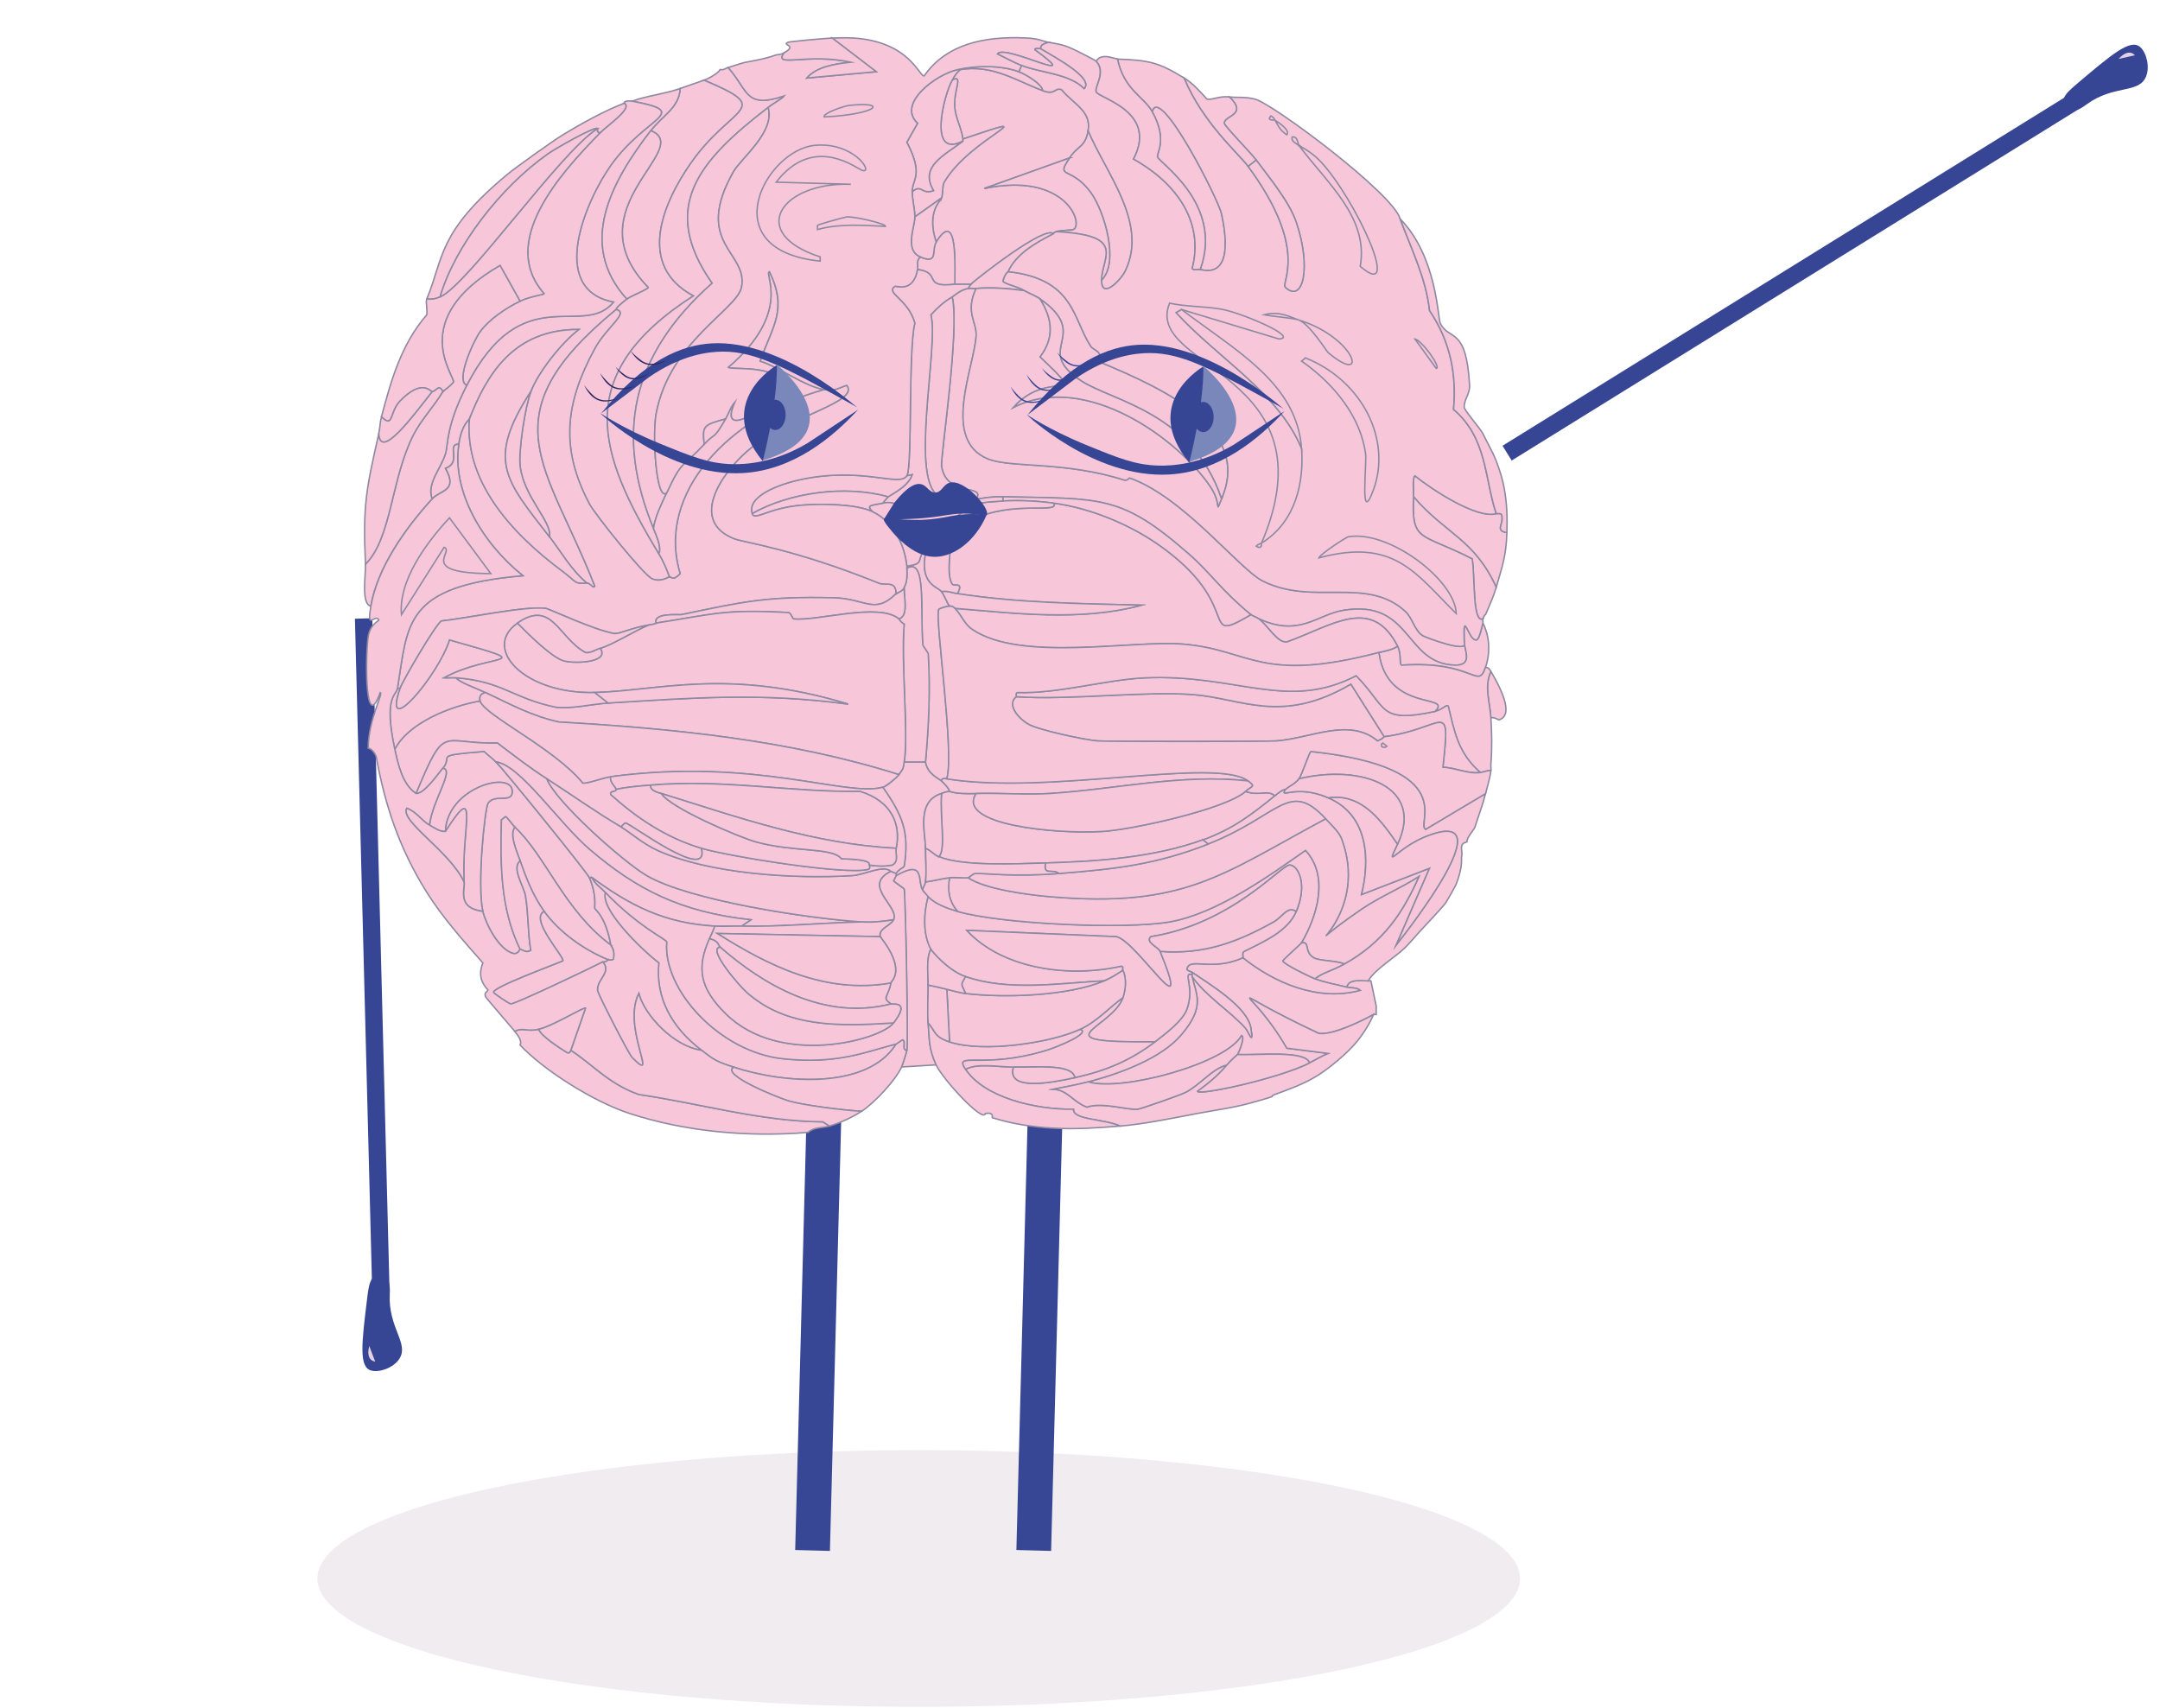 <svg width="373" height="295" viewBox="0 0 373 295" fill="none" xmlns="http://www.w3.org/2000/svg">
<path d="M62.79 106.81L65.768 222.866" stroke="#374595" stroke-width="3" stroke-miterlimit="10"/>
<path d="M64.56 220.625C65.29 219.996 66.187 220.272 66.593 220.645C67.482 221.363 67.314 223.01 67.306 223.452C67 229.373 70.729 232.003 68.937 234.706C67.93 236.232 65.515 237.061 64.146 236.701C61.908 236.143 62.443 231.983 63.482 223.585C63.604 222.747 63.753 221.284 64.454 220.578L64.56 220.625Z" fill="#374595"/>
<path d="M63.766 232.449L64.787 235.139C64.787 235.139 63.091 235.079 63.766 232.449Z" fill="#E4D1E4"/>
<ellipse cx="158.654" cy="272.603" rx="103.839" ry="22.163" fill="#B5A0B7" fill-opacity="0.2"/>
<path d="M180.815 179.715L178.514 267.762" stroke="#384795" stroke-width="6" stroke-miterlimit="10"/>
<path d="M142.62 179.715L140.316 267.762" stroke="#384795" stroke-width="6" stroke-miterlimit="10"/>
<path d="M258.839 124.323C258.413 124.113 258.012 123.876 257.459 123.959C257.301 121.356 256.24 118.571 257.459 115.962C258.832 118.297 261.689 123.492 258.839 124.323Z" fill="#F7C7D9" stroke="#8D89A2" stroke-width="0.25" stroke-miterlimit="10"/>
<path d="M159.364 153.735C159.402 153.793 160.206 154.741 160.285 154.827C159.495 157.732 159.361 161.282 160.745 163.912C159.914 165.522 160.285 168.187 160.285 170.089C160.285 172.245 160.11 174.487 160.285 176.63C160.525 179.559 160.34 180.96 161.665 183.899C159.669 184.02 157.673 184.141 155.677 184.263C155.886 183.789 156.497 181.883 156.597 181.354C156.858 179.981 156.35 154.93 156.137 153.55C156.109 153.381 154.66 152.489 154.293 152.097L154.753 151.187C159.907 148.241 158.358 152.262 159.358 153.732L159.364 153.735Z" fill="#F7C7D9" stroke="#8D89A2" stroke-width="0.25" stroke-miterlimit="10"/>
<path d="M159.822 131.591C160.21 133.696 161.982 134.327 162.586 134.863C162.933 135.169 163.994 136.243 163.966 136.679C163.187 136.762 163.132 136.875 162.586 137.043C158.212 138.393 159.798 143.66 159.822 146.492C159.836 148.288 160.025 150.633 159.822 152.309C159.74 152.992 159.321 153.178 159.362 153.761C158.363 152.292 159.911 148.271 154.758 151.217C154.788 151.1 154.716 150.963 154.758 150.853C154.97 150.259 156.11 149.772 156.138 149.583C157.044 143.742 155.877 140.861 152.454 135.955C153.024 135.793 154.837 134.334 155.218 133.775C156 132.621 155.901 132.992 156.138 131.594H159.822V131.591Z" fill="#F7C7D9" stroke="#8D89A2" stroke-width="0.25" stroke-miterlimit="10"/>
<path d="M214.629 165.391C219.933 169.611 227.446 173.031 234.893 171.026C234.279 170.507 233.221 170.638 232.59 170.48C232.837 169.01 235.045 169.384 236.274 169.388C236.425 169.388 236.583 169.381 236.734 169.388L237.654 173.748V175.201H237.194C235.103 176.375 230.138 178.779 227.752 178.473C209.715 170.03 215.799 169.855 222.224 181.017C224.602 181.319 226.981 181.623 229.362 181.927C228.222 182.387 227.213 183.019 226.138 183.561C225.396 181.319 217.145 182.291 213.705 182.109C213.966 181.646 215.041 179.077 214.395 178.837C211.854 183.623 193.746 188.609 187.916 186.834C193.595 185.33 200.592 182.734 204.036 178.655C208.184 173.742 206.522 171.778 205.88 168.66C208.273 172.049 212.294 174.5 215.092 177.563C215.538 178.051 216.562 180.904 216.012 177.563C215.418 173.927 209.18 170.174 205.88 167.932C205.873 167.887 204.918 167.616 204.96 167.386C205.355 165.175 209.2 167.867 214.632 165.388L214.629 165.391Z" fill="#F7C7D9" stroke="#8D89A2" stroke-width="0.25" stroke-miterlimit="10"/>
<path d="M256.535 137.043C256.037 139.051 255.309 140.888 254.691 142.859C254.547 143.323 253.277 144.6 253.311 145.403C251.728 145.73 252.71 147.127 252.391 147.948C252.301 148.178 252.71 149.483 251.471 152.672C251.309 153.084 249.956 155.454 249.627 155.945C249.201 156.583 245.949 160.02 245.022 161.033C244.301 161.823 243.457 162.849 242.718 163.577C240.892 165.38 237.499 167.313 236.27 169.394C235.041 169.387 232.833 169.016 232.586 170.486C230.684 170.008 228.933 169.744 227.058 169.033C228.548 167.886 229.829 167.763 232.122 166.489C238.972 162.681 242.289 157.534 245.019 151.405C241.863 153.414 238.179 154.945 235.116 157.04C220.582 166.98 237.173 159.691 231.662 144.864C231.219 143.673 229.822 142.416 228.898 141.41C222.581 134.55 220.981 140.93 208.634 145.771L207.713 145.043C212.973 143.137 216.277 140.552 220.146 137.41C221.787 136.078 221.914 136.39 221.99 136.318C220.874 138.076 223.679 135.329 229.358 137.771C236.576 140.875 236.493 148.933 235.116 154.489C239.031 152.973 242.945 151.459 246.859 149.946C244.941 154.368 243.022 158.791 241.101 163.213C243.309 160.367 259.783 139.391 246.629 144.315C241.132 146.372 239.045 150.598 241.335 145.767C246.042 135.844 235.086 131.927 224.294 134.502C224.812 133.839 226.052 129.918 226.368 129.777C252.404 132.545 244.463 142.214 246.173 143.223C249.627 141.163 253.081 139.104 256.535 137.046V137.043Z" fill="#F7C7D9" stroke="#8D89A2" stroke-width="0.25" stroke-miterlimit="10"/>
<path d="M205.876 168.299C205.901 168.416 205.852 168.543 205.876 168.663C206.519 171.781 208.184 173.741 204.033 178.658C200.592 182.734 193.595 185.333 187.912 186.837C185.955 187.355 183.922 187.702 181.924 188.107C184.393 188.252 185.189 190.216 187.682 191.198C190.288 190.295 194.58 191.706 196.431 191.562C196.984 191.517 203.902 189.076 204.719 188.653C207.274 187.338 209.32 184.54 211.858 183.929C210.409 185.663 208.709 187.071 206.793 188.471C207.24 189.203 220.861 186.236 226.134 183.565C227.209 183.022 228.219 182.391 229.359 181.93C226.98 181.628 224.601 181.325 222.22 181.021C215.796 169.858 209.712 170.033 227.748 178.476C230.135 178.782 235.099 176.378 237.191 175.204C236.432 176.976 235.302 178.758 233.966 180.293C232.469 182.016 229.609 184.44 227.518 185.745C225.269 187.149 222.739 188.073 220.15 189.017C219.501 189.254 219.721 189.371 219.69 189.381C218.584 189.762 217.159 190.15 216.005 190.473C213.049 191.297 209.835 191.72 206.793 192.29C202.663 193.066 197.602 194.13 193.437 194.47C190.542 193.186 185.206 193.436 185.378 191.562C178.734 191.668 169.941 189.532 166.727 184.657C168.852 183.568 172.066 184.245 175.016 184.293C173.759 188.447 181.43 187.033 185.608 186.109C191.112 184.897 195.353 183.04 199.425 179.932C201.296 178.504 204.225 176.293 204.953 174.298C206.395 170.346 204.084 167.849 205.873 168.299H205.876Z" fill="#F7C7D9" stroke="#8D89A2" stroke-width="0.25" stroke-miterlimit="10"/>
<path d="M258.379 88.706C258.389 88.743 259.196 88.575 259.299 88.888C259.835 90.498 258.015 91.617 260.219 91.978C260.075 96.067 259.464 97.643 258.376 101.427C254.554 93.07 249.644 92.252 244.099 85.797C244.133 85.097 243.869 82.443 244.329 82.161C247.33 84.582 255.062 89.639 258.376 88.702L258.379 88.706Z" fill="#F7C7D9" stroke="#8D89A2" stroke-width="0.25" stroke-miterlimit="10"/>
<path d="M258.379 101.424C257.922 103.01 257.188 104.606 256.535 106.148C256.518 106.186 256.46 105.925 256.075 106.876C254.262 107.659 254.736 99.837 254.231 96.517C245.345 91.947 243.728 93.773 244.099 85.794C249.644 92.249 254.554 93.063 258.376 101.424H258.379Z" fill="#F7C7D9" stroke="#8D89A2" stroke-width="0.25" stroke-miterlimit="10"/>
<path d="M163.966 179.928C169.563 181.823 181.258 180.182 186.532 177.748C188.568 178.434 182.329 180.906 180.774 181.384C169.642 184.793 164.639 181.487 166.727 184.656C169.941 189.532 178.734 191.667 185.378 191.561C185.21 193.436 190.546 193.185 193.437 194.469C189.615 194.781 185.763 195.042 181.924 194.833C178.298 194.637 174.707 194.078 171.331 193.017C171.263 192.996 171.761 192.062 170.181 192.289C169.779 194.036 162.703 186.235 161.663 183.928C160.334 180.989 160.523 179.588 160.282 176.659C161.663 178.215 161.23 179.004 163.966 179.931V179.928Z" fill="#F7C7D9" stroke="#8D89A2" stroke-width="0.25" stroke-miterlimit="10"/>
<path d="M180.087 15.653C182.302 16.481 182.072 15.056 183.311 15.472C185.433 18.012 188.496 19.163 187.915 22.558C187.421 25.449 186.209 25.051 184.691 27.283C179.779 29.039 174.867 30.796 169.954 32.553C184.018 29.587 187.225 38.693 185.382 39.64C185.165 39.75 182.741 39.836 182.387 40.004C181.797 40.282 181.955 40.355 181.927 40.368C180.417 38.957 169.415 47.544 167.651 49.089H164.887C164.828 46.672 165.508 35.63 161.662 41.821C159.932 36.567 162.418 34.689 162.583 34.188C162.878 33.292 162.682 32.087 163.043 31.462C167.524 23.743 181.804 18.782 166.267 24.011C166.068 22.27 165.065 20.464 164.887 18.74C164.557 15.585 166.476 12.807 164.427 13.834C164.859 13.082 165.093 12.649 165.807 12.017C171.355 11.073 175.438 13.919 180.083 15.653H180.087Z" fill="#F7C7D9" stroke="#8D89A2" stroke-width="0.25" stroke-miterlimit="10"/>
<path d="M168.574 49.818C166.624 53.931 168.725 55.583 168.574 57.996C168.231 63.507 162.507 75.988 170.648 79.257C174.559 80.826 183.802 79.611 194.137 82.893C194.656 83.058 195.013 82.512 195.057 82.529C204.373 85.774 213.997 98.296 218.083 100.339C226.814 104.7 236.009 99.409 242.722 105.609C243.92 106.719 244.284 108.892 245.716 109.788C246.042 109.991 253.829 113.016 252.854 110.88C252.906 112.319 254.413 114.956 251.244 114.877C242.482 114.66 243.831 103.405 231.903 105.428C227.408 106.19 224.394 110.094 217.396 106.88C217.156 106.698 216.225 106.324 216.016 106.152C210.982 102.056 209.063 98.99 205.423 95.793C193.509 85.334 190.267 86.179 173.186 85.798C170.576 85.74 169.443 86.169 168.581 86.162C170.257 83.494 163.458 85.997 162.593 80.527C162.363 79.072 165.769 57.004 164.437 51.27C164.845 51.033 165.807 50.041 167.201 49.818C167.63 49.749 168.135 49.855 168.581 49.818H168.574Z" fill="#F7C7D9" stroke="#8D89A2" stroke-width="0.25" stroke-miterlimit="10"/>
<path d="M210.941 86.161C205.911 71.229 192.204 69.33 186.762 65.807C178.099 60.203 188.702 58.088 179.624 51.633C178.786 51.039 177.78 50.706 176.859 50.181C175.589 49.45 173.371 49.044 173.175 48.547C173.594 47.067 174.058 46.995 174.095 46.912C185.567 48.165 185.241 55.101 188.372 59.815C188.88 60.581 190.322 60.451 189.983 62.542C201.227 67.225 216.229 74.178 210.938 86.165L210.941 86.161Z" fill="#F7C7D9" stroke="#8D89A2" stroke-width="0.25" stroke-miterlimit="10"/>
<path d="M190.219 48.361C193.327 45.36 190.721 36.495 188.376 33.278C184.942 28.567 182.154 31.012 184.691 27.279C186.209 25.047 187.421 25.446 187.916 22.555C190.995 29.961 198.288 38.435 194.364 46.724C193.564 48.409 190.192 51.829 190.219 48.358V48.361Z" fill="#F7C7D9" stroke="#8D89A2" stroke-width="0.25" stroke-miterlimit="10"/>
<path d="M207.257 46.545C211.346 35.19 200.149 28.148 199.888 27.101C199.696 26.331 201.677 24.203 198.968 19.286C200.211 14.362 210.409 34.414 210.941 36.913C211.562 39.836 213.083 48.014 207.257 46.545Z" fill="#F7C7D9" stroke="#8D89A2" stroke-width="0.25" stroke-miterlimit="10"/>
<path d="M252.851 110.873C252.628 104.786 253.507 110.578 254.925 110.509C255.508 110.482 255.876 108.157 256.075 107.601C257.263 109.915 257.373 112.782 256.535 115.234C255.151 119.282 254.592 114.036 242.028 114.87C241.579 114.619 242.052 113.009 241.338 111.598C236.899 102.852 230.107 108.023 222.227 110.87C220.551 111.048 218.982 108.075 217.393 106.873C224.39 110.087 227.405 106.183 231.899 105.421C243.828 103.398 242.482 114.657 251.241 114.87C254.41 114.949 252.906 112.308 252.851 110.873Z" fill="#F7C7D9" stroke="#8D89A2" stroke-width="0.25" stroke-miterlimit="10"/>
<path d="M184.691 27.283C182.154 31.015 184.942 28.567 188.376 33.282C190.721 36.499 193.323 45.361 190.219 48.365C190.247 44.376 194.693 40.636 182.391 40.005C182.745 39.84 185.169 39.75 185.385 39.641C187.229 38.693 184.022 29.587 169.958 32.554C174.87 30.798 179.783 29.041 184.695 27.283H184.691Z" fill="#F7C7D9" stroke="#8D89A2" stroke-width="0.25" stroke-miterlimit="10"/>
<path d="M181.927 40.364C178.672 42.02 175.452 43.918 174.099 46.905C174.061 46.991 173.594 47.06 173.179 48.54C173.374 49.041 175.593 49.446 176.863 50.174C174.271 49.821 171.17 49.587 168.574 49.81C168.128 49.848 167.623 49.742 167.194 49.81C167.27 49.611 167.603 49.127 167.654 49.082C169.419 47.537 180.42 38.95 181.931 40.361L181.927 40.364Z" fill="#F7C7D9" stroke="#8D89A2" stroke-width="0.25" stroke-miterlimit="10"/>
<path d="M175.943 12.381C177.193 12.848 179.915 14.472 180.087 15.653C175.441 13.919 171.359 11.076 165.81 12.017H165.35C168.646 11.283 172.907 11.245 175.943 12.381Z" fill="#F7C7D9" stroke="#8D89A2" stroke-width="0.25" stroke-miterlimit="10"/>
<path d="M184.231 8.021C185.254 8.378 189.117 10.376 189.296 10.565C191.061 12.419 189.021 14.95 189.296 15.836C189.639 16.941 200.101 19.204 195.744 27.465C203.645 31.901 207.882 38.71 205.876 46.363C206.082 46.731 206.876 46.449 207.257 46.545C213.083 48.015 211.562 39.836 210.941 36.914C210.409 34.418 200.211 14.363 198.968 19.286C197.557 16.732 194.051 15.472 192.98 10.201C198.556 10.411 200.074 10.792 204.493 13.473C207.672 21.189 213.921 26.535 215.545 28.739C226.21 43.215 221.084 48.801 221.994 49.636C225.049 52.437 226.464 46.102 223.837 38.37C222.653 34.878 219.26 30.779 216.929 27.647C216.088 26.517 211.411 21.717 211.401 21.288C211.377 19.901 215.549 19.904 212.321 16.746C213.702 16.897 214.955 16.677 216.696 17.11C219.755 17.868 240.675 33.491 241.795 37.824C243.742 43.071 246.272 48.125 246.859 53.632C250.482 58.999 251.55 64.688 251.004 70.714C256.83 75.655 256.339 82.567 258.372 88.706C255.062 89.643 247.326 84.586 244.325 82.165C243.865 82.443 244.126 85.101 244.095 85.801C243.721 93.781 245.342 91.954 254.228 96.524C254.729 99.844 254.259 107.666 256.072 106.883C255.996 107.069 256.144 107.412 256.072 107.611C255.872 108.164 255.502 110.489 254.921 110.519C253.507 110.588 252.628 104.796 252.847 110.883C253.823 113.019 246.035 109.998 245.709 109.792C244.277 108.892 243.913 106.718 242.715 105.613C236.002 99.412 226.807 104.706 218.076 100.342C213.99 98.299 204.362 85.777 195.05 82.532C195.002 82.515 194.649 83.061 194.13 82.897C183.799 79.614 174.552 80.833 170.641 79.26C162.504 75.992 168.227 63.511 168.567 58C168.718 55.586 166.617 53.938 168.567 49.821C171.163 49.594 174.267 49.831 176.856 50.185C177.776 50.714 178.782 51.043 179.62 51.637C181.742 55.081 182.157 58.268 179.62 61.633C188.534 70.134 181.124 63.462 175.016 70.354C187.517 64.046 203.638 75.926 209.097 84.163C211.061 87.13 209.729 88.905 210.941 86.162C216.232 74.172 201.234 67.222 189.986 62.539C190.322 60.448 188.884 60.578 188.376 59.813C185.244 55.098 185.57 48.166 174.099 46.909C175.452 43.922 178.676 42.023 181.927 40.368C181.955 40.355 181.8 40.283 182.387 40.005C194.693 40.636 190.247 44.372 190.216 48.365C190.192 51.833 193.56 48.417 194.36 46.731C198.285 38.442 190.995 29.968 187.912 22.562C188.492 19.166 185.43 18.016 183.308 15.475C182.068 15.06 182.298 16.481 180.084 15.657C179.912 14.479 177.189 12.852 175.939 12.385L176.399 11.293C179.891 12.632 184.602 12.691 187.222 15.29C188.846 13.563 182.834 10.263 179.623 8.385C179.915 8.066 179.363 7.801 181.004 7.293C182.219 7.526 182.978 7.585 184.228 8.021H184.231Z" fill="#F7C7D9" stroke="#8D89A2" stroke-width="0.25" stroke-miterlimit="10"/>
<path d="M192.98 10.202C194.051 15.476 197.557 16.733 198.968 19.287C201.681 24.204 199.696 26.333 199.888 27.102C200.149 28.149 211.35 35.192 207.257 46.546C206.872 46.45 206.082 46.732 205.876 46.364C207.882 38.711 203.645 31.899 195.744 27.466C200.101 19.201 189.639 16.942 189.296 15.837C189.021 14.951 191.061 12.42 189.296 10.566C190.151 9.028 192.585 10.188 192.98 10.202Z" fill="#F7C7D9" stroke="#8D89A2" stroke-width="0.25" stroke-miterlimit="10"/>
<path d="M253.771 66.536C253.857 68.067 252.793 68.94 252.851 70.351C252.93 70.945 255.673 74.066 256.075 74.893C256.8 76.397 257.816 78.145 258.379 79.618C258.973 81.184 259.467 82.719 259.759 84.343C260.23 86.956 260.312 89.352 260.219 91.975C258.015 91.618 259.835 90.496 259.299 88.885C259.196 88.573 258.389 88.741 258.379 88.703C256.346 82.564 256.837 75.652 251.011 70.711C251.557 64.686 250.489 58.996 246.866 53.629C246.279 48.118 243.749 43.068 241.802 37.821C248.12 44.27 248.284 54.92 248.71 55.813C250.204 58.944 253.205 56.174 253.775 66.536H253.771Z" fill="#F7C7D9" stroke="#8D89A2" stroke-width="0.25" stroke-miterlimit="10"/>
<path d="M212.325 16.743C215.552 19.902 211.377 19.898 211.404 21.285C211.411 21.718 216.088 26.515 216.932 27.644C216.472 28.008 216.012 28.372 215.552 28.736C213.928 26.532 207.679 21.186 204.5 13.471C205.87 14.302 207.397 15.953 208.414 17.107C209.31 17.33 210.481 16.54 212.328 16.743H212.325Z" fill="#F7C7D9" stroke="#8D89A2" stroke-width="0.25" stroke-miterlimit="10"/>
<path d="M204.036 53.451C203.729 53.632 203.423 53.814 203.116 53.997C210.275 61.822 220.826 67.879 224.761 77.438C225.187 83.231 223.817 90.091 217.853 93.792C230.423 64.25 197.368 63.666 201.966 52.359C204.795 52.988 208.318 52.885 211.178 53.451C214.707 54.152 224.411 58.317 220.85 58.54C215.247 56.844 209.643 55.147 204.039 53.451H204.036Z" fill="#F7C7D9" stroke="#8D89A2" stroke-width="0.25" stroke-miterlimit="10"/>
<path d="M210.941 86.163C209.729 88.906 211.065 87.131 209.097 84.165C203.641 75.928 187.521 64.047 175.016 70.355C181.124 63.464 188.537 70.135 179.62 61.634C182.157 58.269 181.742 55.083 179.62 51.639C188.698 58.094 178.096 60.212 186.758 65.812C192.201 69.332 205.907 71.234 210.938 86.166L210.941 86.163Z" fill="#F7C7D9" stroke="#8D89A2" stroke-width="0.25" stroke-miterlimit="10"/>
<path d="M224.758 77.438C220.823 67.879 210.271 61.822 203.112 53.997C203.419 53.816 203.726 53.634 204.033 53.451C213.526 60.648 223.934 66.21 224.758 77.438Z" fill="#F7C7D9" stroke="#8D89A2" stroke-width="0.25" stroke-miterlimit="10"/>
<path d="M225.451 61.812C235.508 65.881 240.253 76.168 237.194 84.529C234.749 91.214 236.054 80.151 235.814 78.352C234.986 72.168 230.605 66.434 224.761 62.362C224.992 62.181 225.222 61.999 225.451 61.816V61.812Z" fill="#F7C7D9" stroke="#8D89A2" stroke-width="0.25" stroke-miterlimit="10"/>
<path d="M216.929 27.648C219.26 30.775 222.649 34.879 223.837 38.37C226.464 46.103 225.049 52.438 221.994 49.636C221.084 48.802 226.21 43.215 215.545 28.739C216.005 28.375 216.465 28.011 216.926 27.648H216.929Z" fill="#F7C7D9" stroke="#8D89A2" stroke-width="0.25" stroke-miterlimit="10"/>
<path d="M232.82 92.704C239.821 91.495 251.289 100.155 251.471 105.971C244.397 98.977 240.779 92.862 227.752 96.34C228.085 95.612 232.483 92.762 232.816 92.704H232.82Z" fill="#F7C7D9" stroke="#8D89A2" stroke-width="0.25" stroke-miterlimit="10"/>
<path d="M224.297 25.104C224.466 25.251 226.423 26.185 227.982 27.83C234.018 34.203 242.361 52.359 234.89 46.004C236.387 37.574 229.204 31.692 224.297 25.107V25.104Z" fill="#F7C7D9" stroke="#8D89A2" stroke-width="0.25" stroke-miterlimit="10"/>
<path d="M224.297 55.268C234.207 58.334 236.466 66.863 229.362 60.902C229.063 60.651 226.213 56.026 224.297 55.268Z" fill="#F7C7D9" stroke="#8D89A2" stroke-width="0.25" stroke-miterlimit="10"/>
<path d="M244.332 58.54C245.462 58.719 248.926 63.44 248.016 63.629C246.787 61.932 245.559 60.236 244.332 58.54Z" fill="#F7C7D9" stroke="#8D89A2" stroke-width="0.25" stroke-miterlimit="10"/>
<path d="M224.298 55.268C223.453 54.935 219.758 54.664 218.309 54.358C221.025 53.61 223.079 54.891 224.298 55.268Z" fill="#F7C7D9" stroke="#8D89A2" stroke-width="0.25" stroke-miterlimit="10"/>
<path d="M220.153 20.743C220.932 21.241 222.814 22.498 222.227 23.287C220.871 22.453 220.49 21.186 220.153 20.743Z" fill="#F7C7D9" stroke="#8D89A2" stroke-width="0.25" stroke-miterlimit="10"/>
<path d="M224.297 25.104C223.954 24.805 222.862 24.427 223.147 23.651C224.129 23.514 224.105 24.843 224.297 25.104Z" fill="#F7C7D9" stroke="#8D89A2" stroke-width="0.25" stroke-miterlimit="10"/>
<path d="M220.153 20.744C220.122 20.706 218.625 20.895 219.463 20.016C220.136 20.404 220.108 20.713 220.153 20.744Z" fill="#F7C7D9" stroke="#8D89A2" stroke-width="0.25" stroke-miterlimit="10"/>
<path d="M217.849 93.792C217.804 93.82 218.065 94.973 216.929 94.338C216.991 94.077 217.832 93.837 217.849 93.792Z" fill="#F7C7D9" stroke="#8D89A2" stroke-width="0.25" stroke-miterlimit="10"/>
<path d="M160.282 93.791C158.147 100.881 161.93 101.266 162.586 102.152C163.081 102.818 163.675 104.366 163.966 104.696C163.548 104.648 162.208 105.091 162.123 105.242C161.377 106.588 164.887 129.95 163.503 134.499C163.081 134.431 162.566 134.41 162.583 134.863C161.978 134.328 160.207 133.696 159.819 131.591C160.368 125.452 160.674 119.014 160.279 112.875C160.272 112.792 159.365 111.501 159.359 111.422C158.871 104.995 159.984 96.239 156.595 98.155C156.588 98.035 156.608 97.911 156.595 97.791C159.997 97.225 157.844 96.909 160.279 93.794L160.282 93.791Z" fill="#F7C7D9" stroke="#8D89A2" stroke-width="0.25" stroke-miterlimit="10"/>
<path d="M162.586 34.188C161.05 35.277 159.516 36.368 157.982 37.46C157.978 36.128 157.539 34.535 157.522 33.099C159.228 31.681 159.077 33.686 161.206 32.917C158.706 28.732 163.06 26.843 166.27 24.378V24.014C181.811 18.785 167.527 23.743 163.046 31.465C162.686 32.09 162.882 33.291 162.586 34.191V34.188Z" fill="#F7C7D9" stroke="#8D89A2" stroke-width="0.25" stroke-miterlimit="10"/>
<path d="M164.89 49.089C159.094 49.776 162.744 47.08 158.442 46.545C158.579 45.789 158.16 45.092 158.902 44.364C162.119 45.71 160.797 43.214 161.666 41.82C165.508 35.63 164.832 46.672 164.89 49.089Z" fill="#F7C7D9" stroke="#8D89A2" stroke-width="0.25" stroke-miterlimit="10"/>
<path d="M256.535 115.237C257.071 115.271 257.26 115.632 257.455 115.965C256.236 118.574 257.297 121.359 257.455 123.961C257.617 126.619 257.672 129.283 257.455 131.958C257.428 132.319 257.497 132.689 257.455 133.05C256.769 133.074 256.312 133.314 255.611 133.414C251.701 129.949 251.199 126.413 250.083 121.966C249.792 121.578 249.095 122.598 247.78 122.876C251.021 119.759 239.525 123.165 238.107 112.699C239.237 112.404 240.397 112.267 241.331 111.607C242.049 113.019 241.572 114.629 242.021 114.88C254.585 114.042 255.148 119.292 256.528 115.244L256.535 115.237Z" fill="#F7C7D9" stroke="#8D89A2" stroke-width="0.25" stroke-miterlimit="10"/>
<path d="M224.758 162.847C224.651 163.029 221.99 165.36 221.533 165.937C221.53 166.428 226.193 168.697 227.061 169.027C228.933 169.741 230.684 170.002 232.59 170.479C233.218 170.637 234.279 170.507 234.893 171.025C227.446 173.03 219.933 169.611 214.629 165.391C214.735 165.343 214.392 164.532 214.859 164.299C218.474 162.5 222.385 160.797 223.841 157.394C225.853 152.683 224.153 149.401 222.691 149.397C221.238 149.397 212.654 159.581 198.741 161.755C197.694 162.699 200.057 163.571 200.352 164.299C206.299 178.881 196.307 162.452 192.753 161.755C184.156 161.391 175.559 161.027 166.964 160.663C173 167.221 184.334 168.941 193.674 166.84C194.096 166.994 193.814 167.386 193.904 167.568C192.75 168.302 192.039 168.821 190.679 169.384C182.906 169.793 174.178 171.238 166.73 168.656C163.651 167.588 160.911 164.251 160.742 163.932C159.355 161.301 159.492 157.751 160.282 154.846C161.456 156.089 163.565 156.862 165.347 157.391C172.732 159.574 194.278 160.546 201.959 159.207C210.124 157.785 219.202 151.21 225.448 146.85C229.537 151.282 227.525 158.108 224.758 162.84V162.847Z" fill="#F7C7D9" stroke="#8D89A2" stroke-width="0.25" stroke-miterlimit="10"/>
<path d="M223.837 157.394C222.382 160.797 218.471 162.5 214.855 164.299C214.385 164.533 214.732 165.343 214.625 165.391C209.193 167.87 205.348 165.178 204.953 167.389C204.912 167.619 205.87 167.891 205.873 167.935C205.887 168.055 205.849 168.182 205.873 168.299C204.084 167.849 206.395 170.346 204.953 174.298C204.225 176.292 201.299 178.5 199.425 179.932C178.841 180.124 192.053 177.635 193.897 172.299C194.388 170.878 194.566 168.924 193.897 167.575C193.807 167.393 194.089 167.001 193.667 166.847C184.327 168.948 172.99 167.224 166.957 160.67C175.555 161.034 184.151 161.398 192.747 161.762C196.3 162.459 206.292 178.888 200.345 164.306C208.016 164.9 213.825 162.613 219.916 159.217C221.513 158.328 222.313 156.374 223.831 157.401L223.837 157.394Z" fill="#F7C7D9" stroke="#8D89A2" stroke-width="0.25" stroke-miterlimit="10"/>
<path d="M213.705 182.109C213.647 182.216 212.665 182.968 211.861 183.925C209.324 184.537 207.277 187.335 204.723 188.65C203.906 189.072 196.987 191.514 196.434 191.558C194.583 191.702 190.292 190.291 187.685 191.194C185.193 190.212 184.4 188.252 181.927 188.104C183.922 187.695 185.958 187.349 187.915 186.834C193.746 188.609 211.858 183.623 214.395 178.837C215.041 179.074 213.962 181.646 213.705 182.109Z" fill="#F7C7D9" stroke="#8D89A2" stroke-width="0.25" stroke-miterlimit="10"/>
<path d="M226.141 183.562C220.867 186.233 207.243 189.2 206.8 188.469C208.716 187.068 210.419 185.66 211.865 183.926C212.665 182.965 213.647 182.216 213.708 182.11C217.149 182.292 225.4 181.323 226.141 183.562Z" fill="#F7C7D9" stroke="#8D89A2" stroke-width="0.25" stroke-miterlimit="10"/>
<path d="M205.876 168.663C205.852 168.547 205.901 168.42 205.876 168.3C205.852 168.183 205.89 168.056 205.876 167.936C209.176 170.178 215.411 173.931 216.009 177.567C216.555 180.908 215.532 178.054 215.089 177.567C212.29 174.501 208.27 172.052 205.876 168.663Z" fill="#F7C7D9" stroke="#8D89A2" stroke-width="0.25" stroke-miterlimit="10"/>
<path d="M232.126 166.48C230.88 165.892 227.779 165.968 226.831 165.388C225.128 164.347 226.258 162.528 224.758 162.843C227.525 158.112 229.537 151.286 225.448 146.853C219.206 151.214 210.127 157.789 201.959 159.211C194.278 160.546 172.732 159.578 165.347 157.394C163.833 155.643 163.599 153.669 163.966 151.578C164.959 151.458 166.16 151.66 167.191 151.578C170.075 153.532 177.299 154.51 181.237 154.85C204.64 156.855 210.955 151.018 228.902 141.404C229.826 142.407 231.223 143.667 231.666 144.858C237.177 159.685 220.586 166.974 235.12 157.034C238.183 154.939 241.867 153.408 245.022 151.399C242.293 157.525 238.979 162.675 232.126 166.483V166.48Z" fill="#F7C7D9" stroke="#8D89A2" stroke-width="0.25" stroke-miterlimit="10"/>
<path d="M163.966 136.68C164.196 136.656 164.632 137.151 168.571 137.044C165.007 142.411 182.233 144.1 190.446 143.585C195.662 143.259 211.624 139.733 215.085 136.68C217.475 137.525 218.79 136.323 220.15 137.408C216.277 140.55 212.974 143.135 207.717 145.041C199.315 148.083 189.663 148.787 180.544 149.038C175.589 149.175 166.246 149.662 162.123 147.946C163.4 146.662 162.26 141.202 162.583 137.041C163.129 136.872 163.184 136.759 163.963 136.677L163.966 136.68Z" fill="#F7C7D9" stroke="#8D89A2" stroke-width="0.25" stroke-miterlimit="10"/>
<path d="M228.905 141.405C210.955 151.022 204.644 156.856 181.241 154.85C177.302 154.514 170.078 153.532 167.194 151.578C167.266 151.571 168.087 150.864 168.344 150.85C170.277 150.754 174.628 151.489 182.851 150.85C192.702 150.085 199.682 149.274 208.641 145.762C220.988 140.92 222.588 134.541 228.905 141.401V141.405Z" fill="#F7C7D9" stroke="#8D89A2" stroke-width="0.25" stroke-miterlimit="10"/>
<path d="M241.338 145.765C239.048 150.592 241.139 146.369 246.633 144.312C259.79 139.392 243.312 160.364 241.105 163.211C243.023 158.788 244.942 154.366 246.863 149.943C242.949 151.459 239.034 152.973 235.12 154.486C236.497 148.927 236.579 140.872 229.362 137.768C235.384 136.892 238.811 142.19 241.335 145.765H241.338Z" fill="#F7C7D9" stroke="#8D89A2" stroke-width="0.25" stroke-miterlimit="10"/>
<path d="M241.338 145.765C238.815 142.194 235.384 136.893 229.365 137.768C223.686 135.327 220.881 138.07 221.997 136.316C222.639 135.715 223.57 135.43 224.301 134.499C235.093 131.924 246.046 135.842 241.342 145.765H241.338Z" fill="#F7C7D9" stroke="#8D89A2" stroke-width="0.25" stroke-miterlimit="10"/>
<path d="M207.72 145.036L208.641 145.764C199.682 149.277 192.698 150.087 182.851 150.853C181.766 149.95 180.111 151.347 180.547 149.036C189.667 148.782 199.318 148.082 207.72 145.04V145.036Z" fill="#F7C7D9" stroke="#8D89A2" stroke-width="0.25" stroke-miterlimit="10"/>
<path d="M232.126 166.48C229.832 167.754 228.548 167.878 227.061 169.024C226.196 168.695 221.53 166.425 221.533 165.934C221.99 165.357 224.651 163.026 224.757 162.844C226.258 162.528 225.125 164.348 226.831 165.388C227.779 165.965 230.88 165.889 232.126 166.48Z" fill="#F7C7D9" stroke="#8D89A2" stroke-width="0.25" stroke-miterlimit="10"/>
<path d="M199.428 179.928C195.356 183.036 191.116 184.893 185.612 186.105C185.145 183.688 179.259 184.357 175.019 184.289C172.07 184.241 168.856 183.564 166.73 184.653C164.643 181.487 169.646 184.79 180.777 181.381C182.329 180.903 188.571 178.435 186.535 177.744C189.467 176.392 191.455 174.057 193.904 172.292C192.06 177.628 178.847 180.117 199.432 179.925L199.428 179.928Z" fill="#F7C7D9" stroke="#8D89A2" stroke-width="0.25" stroke-miterlimit="10"/>
<path d="M185.612 186.106C181.433 187.026 173.762 188.44 175.019 184.289C179.256 184.361 185.145 183.692 185.612 186.106Z" fill="#F7C7D9" stroke="#8D89A2" stroke-width="0.25" stroke-miterlimit="10"/>
<path d="M193.903 172.295C191.455 174.06 189.467 176.392 186.535 177.748C181.258 180.182 169.566 181.823 163.97 179.928C163.816 176.9 163.663 173.871 163.51 170.843C164.567 171.097 165.635 171.44 166.734 171.571C173.584 172.385 184.41 171.997 190.683 169.391C192.039 168.827 192.753 168.306 193.907 167.574C194.576 168.924 194.398 170.877 193.907 172.299L193.903 172.295Z" fill="#F7C7D9" stroke="#8D89A2" stroke-width="0.25" stroke-miterlimit="10"/>
<path d="M163.506 170.843C163.66 173.872 163.813 176.9 163.966 179.928C161.23 179.001 161.662 178.215 160.282 176.656C160.107 174.51 160.282 172.272 160.282 170.115C161.364 170.321 162.442 170.586 163.506 170.843Z" fill="#F7C7D9" stroke="#8D89A2" stroke-width="0.25" stroke-miterlimit="10"/>
<path d="M166.27 24.011V24.375C160.09 27.565 163.026 16.276 164.426 13.834C166.476 12.804 164.557 15.585 164.887 18.741C165.065 20.465 166.071 22.267 166.267 24.011H166.27Z" fill="#F7C7D9" stroke="#8D89A2" stroke-width="0.25" stroke-miterlimit="10"/>
<path d="M216.009 106.148C216.218 106.32 217.152 106.694 217.389 106.876C218.982 108.082 220.548 111.052 222.224 110.873C230.107 108.027 236.899 102.856 241.335 111.601C240.401 112.257 239.24 112.398 238.111 112.693C217.492 118.08 215.999 112.195 204.263 111.24C195.497 110.526 176.162 114.379 167.881 108.696C166.435 107.704 166.064 106.241 164.887 105.06C175.359 105.905 186.556 107.357 197.124 104.514C186.46 104.246 175.847 104.143 165.347 102.516C166.449 100.356 164.753 101.369 164.427 100.881C163.273 99.154 164.31 94.069 164.427 91.614C166.274 92.703 166.528 90.485 167.881 89.798C174.799 86.282 183.133 88.826 181.927 86.89C188.197 87.703 194.855 90.512 199.658 93.794C215.411 104.566 206.608 111.652 216.009 106.152V106.148Z" fill="#F7C7D9" stroke="#8D89A2" stroke-width="0.25" stroke-miterlimit="10"/>
<path d="M168.574 86.162C167.963 86.156 167.342 86.186 166.73 86.162C165.254 86.104 163.76 86.372 162.356 85.798C156.808 83.536 162.184 59.806 160.746 54.361C161.896 53.149 162.854 52.187 164.43 51.27C165.762 57.005 162.36 79.072 162.586 80.528C163.448 85.998 170.246 83.495 168.574 86.162Z" fill="#F7C7D9" stroke="#8D89A2" stroke-width="0.25" stroke-miterlimit="10"/>
<path d="M216.009 106.148C206.611 111.649 215.411 104.562 199.658 93.791C194.855 90.508 188.197 87.696 181.927 86.886C179.071 86.515 176.063 86.364 173.179 86.522V85.794C190.261 86.175 193.502 85.33 205.416 95.789C209.056 98.982 210.972 102.052 216.009 106.148Z" fill="#F7C7D9" stroke="#8D89A2" stroke-width="0.25" stroke-miterlimit="10"/>
<path d="M215.549 134.86C203.995 133.607 192.685 136.33 181.237 137.04C177.223 137.291 172.688 136.93 168.571 137.04C164.633 137.147 164.197 136.652 163.967 136.676C163.994 136.24 162.93 135.166 162.586 134.86C162.572 134.407 163.087 134.427 163.506 134.496C181.11 137.332 210.024 130.692 215.549 134.86Z" fill="#F7C7D9" stroke="#8D89A2" stroke-width="0.25" stroke-miterlimit="10"/>
<path d="M165.35 102.516C175.85 104.143 186.463 104.246 197.128 104.514C186.559 107.357 175.362 105.905 164.89 105.06C164.324 104.494 163.997 104.731 163.97 104.696C163.678 104.367 163.081 102.818 162.59 102.152C163.609 102.001 164.406 102.368 165.354 102.516H165.35Z" fill="#F7C7D9" stroke="#8D89A2" stroke-width="0.25" stroke-miterlimit="10"/>
<path d="M164.427 91.611C164.31 94.069 163.273 99.151 164.427 100.878C164.753 101.365 166.449 100.352 165.347 102.512C164.399 102.365 163.603 101.997 162.583 102.148C161.927 101.266 158.147 100.878 160.279 93.787C161.584 92.119 162.14 91.514 163.963 90.151C164.413 90.684 164.454 90.965 164.423 91.604L164.427 91.611Z" fill="#F7C7D9" stroke="#8D89A2" stroke-width="0.25" stroke-miterlimit="10"/>
<path d="M173.179 86.522C176.066 86.36 179.071 86.515 181.927 86.886C183.133 88.822 174.799 86.274 167.881 89.794C166.528 90.481 166.274 92.699 164.427 91.61C164.457 90.972 164.416 90.69 163.966 90.158C167.96 87.177 167.167 86.855 173.179 86.522Z" fill="#F7C7D9" stroke="#8D89A2" stroke-width="0.25" stroke-miterlimit="10"/>
<path d="M239.034 127.23C238.962 127.24 239 127.491 237.884 127.958C232.984 123.855 226.33 127.539 220.383 127.958C218.649 128.078 191.064 128.078 189.526 127.958C187.294 127.783 179.256 126.069 177.553 125.049C175.441 123.786 173.938 121.516 175.479 120.325C184.77 120.95 197.725 119.298 206.107 119.961C214.502 120.624 221.286 125.187 233.28 118.145C235.198 121.173 237.117 124.201 239.038 127.23H239.034Z" fill="#F7C7D9" stroke="#8D89A2" stroke-width="0.25" stroke-miterlimit="10"/>
<path d="M215.549 134.861C216.919 135.894 216.222 135.678 215.089 136.677C211.628 139.73 195.665 143.256 190.449 143.582C182.233 144.097 165.01 142.408 168.574 137.041C172.691 136.931 177.227 137.292 181.241 137.041C192.685 136.33 203.998 133.604 215.552 134.861H215.549Z" fill="#F7C7D9" stroke="#8D89A2" stroke-width="0.25" stroke-miterlimit="10"/>
<path d="M247.786 122.866C249.098 122.588 249.798 121.569 250.09 121.957C251.206 126.403 251.707 129.943 255.618 133.404C253.5 133.699 251.316 132.566 249.17 132.494C250.502 120.25 249.568 125.861 239.038 127.224C237.119 124.195 235.2 121.167 233.28 118.138C221.29 125.181 214.505 120.617 206.106 119.955C197.729 119.292 184.77 120.944 175.479 120.319C175.558 120.257 175.294 119.69 175.709 119.591C182.817 119.811 191.013 117.332 197.814 117.047C213.78 116.38 222.268 122.856 234.196 116.683C239.673 122.266 237.973 124.933 247.783 122.86L247.786 122.866Z" fill="#F7C7D9" stroke="#8D89A2" stroke-width="0.25" stroke-miterlimit="10"/>
<path d="M163.967 104.697C163.997 104.731 164.32 104.494 164.887 105.06C166.064 106.238 166.435 107.704 167.881 108.697C176.166 114.379 195.497 110.527 204.263 111.241C215.999 112.195 217.496 118.084 238.111 112.693C239.529 123.159 251.024 119.753 247.783 122.87C237.973 124.944 239.673 122.276 234.197 116.693C222.268 122.867 213.781 116.391 197.815 117.057C191.009 117.342 182.817 119.821 175.709 119.602C175.294 119.698 175.558 120.268 175.479 120.329C173.938 121.521 175.442 123.79 177.553 125.054C179.256 126.074 187.298 127.787 189.526 127.962C191.061 128.082 218.649 128.082 220.383 127.962C226.33 127.543 232.984 123.859 237.884 127.962C239.003 127.495 238.962 127.245 239.034 127.234C249.562 125.871 250.499 120.261 249.167 132.505C251.313 132.574 253.496 133.71 255.615 133.415C256.315 133.319 256.772 133.075 257.459 133.051C257.304 134.383 256.865 135.736 256.539 137.047C253.085 139.108 249.63 141.167 246.176 143.224C244.47 142.215 252.412 132.546 226.371 129.779C226.059 129.919 224.819 133.841 224.298 134.503C223.566 135.434 222.639 135.719 221.994 136.32C221.918 136.388 221.794 136.076 220.15 137.411C218.79 136.326 217.475 137.528 215.085 136.684C216.218 135.684 216.919 135.901 215.545 134.867C210.021 130.699 181.11 137.343 163.503 134.503C164.887 129.954 161.378 106.592 162.123 105.246C162.205 105.098 163.544 104.652 163.967 104.7V104.697Z" fill="#F7C7D9" stroke="#8D89A2" stroke-width="0.25" stroke-miterlimit="10"/>
<path d="M238.804 128.319L239.034 128.501L239.264 128.683L239.494 128.865L239.264 129.047H238.804L238.574 128.865V128.501L238.804 128.319Z" fill="#F7C7D9" stroke="#8D89A2" stroke-width="0.25" stroke-miterlimit="10"/>
<path d="M223.837 157.394C222.32 156.371 221.52 158.321 219.923 159.211C213.829 162.606 208.019 164.893 200.352 164.299C200.057 163.571 197.694 162.699 198.742 161.755C212.654 159.581 221.235 149.394 222.691 149.397C224.157 149.397 225.856 152.683 223.841 157.394H223.837Z" fill="#F7C7D9" stroke="#8D89A2" stroke-width="0.25" stroke-miterlimit="10"/>
<path d="M190.68 169.388C184.41 171.994 173.584 172.382 166.731 171.568C166.051 169.872 165.752 170.298 166.731 168.66C174.174 171.242 182.903 169.797 190.68 169.388Z" fill="#F7C7D9" stroke="#8D89A2" stroke-width="0.25" stroke-miterlimit="10"/>
<path d="M166.73 168.664C165.752 170.302 166.051 169.876 166.73 171.572C165.632 171.442 164.564 171.102 163.506 170.844C162.442 170.587 161.364 170.322 160.282 170.116C160.282 168.214 159.911 165.55 160.742 163.939C160.911 164.259 163.651 167.596 166.73 168.664Z" fill="#F7C7D9" stroke="#8D89A2" stroke-width="0.25" stroke-miterlimit="10"/>
<path d="M165.35 157.395C163.565 156.866 161.457 156.093 160.286 154.85C160.203 154.764 159.403 153.817 159.366 153.758C159.324 153.171 159.743 152.986 159.826 152.306C161.178 152.127 162.634 151.74 163.97 151.578C163.602 153.669 163.836 155.643 165.35 157.395Z" fill="#F7C7D9" stroke="#8D89A2" stroke-width="0.25" stroke-miterlimit="10"/>
<path d="M162.126 147.946C166.25 149.659 175.592 149.175 180.547 149.037C180.108 151.352 181.766 149.954 182.851 150.854C174.628 151.492 170.277 150.758 168.344 150.854C168.083 150.867 167.266 151.575 167.194 151.582C166.164 151.664 164.962 151.462 163.97 151.582C162.634 151.743 161.178 152.131 159.826 152.31C160.028 150.634 159.839 148.292 159.826 146.493C160.756 146.843 161.209 147.564 162.129 147.946H162.126Z" fill="#F7C7D9" stroke="#8D89A2" stroke-width="0.25" stroke-miterlimit="10"/>
<path d="M162.126 147.945C161.206 147.563 160.753 146.839 159.822 146.492C159.798 143.659 158.212 138.392 162.586 137.043C162.263 141.204 163.403 146.66 162.126 147.948V147.945Z" fill="#F7C7D9" stroke="#8D89A2" stroke-width="0.25" stroke-miterlimit="10"/>
<path d="M113.768 95.611C114.52 96.85 115.138 98.278 115.612 99.607C115.467 99.648 114.111 100.596 112.618 99.971C111.134 99.35 102.743 88.846 101.795 87.068C96.682 77.468 97.565 69.601 102.715 60.173C104.772 56.41 108.686 54.034 106.399 53.45C106.502 53.367 105.943 53.429 108.243 51.633C108.92 51.108 111.797 50.003 111.927 49.635C98.633 35.966 120.034 25.707 112.388 22.558C114.379 19.969 117.298 18.606 117.452 15.289C118.805 14.812 120.244 14.29 121.596 13.837C133.926 19.046 126.417 17.991 119.292 28.193C114.503 35.053 109.85 45.848 119.752 51.091C98.574 64.698 103.261 78.278 113.764 95.614L113.768 95.611Z" fill="#F7C7D9" stroke="#8D89A2" stroke-width="0.25" stroke-miterlimit="10"/>
<path d="M112.387 22.558C105.592 31.39 99.652 42.15 108.243 51.634C105.943 53.429 106.502 53.368 106.399 53.45C83.824 72.005 94.55 80.228 102.715 101.242C102.396 101.736 101.936 100.679 101.335 100.696C98.54 98.327 96.974 95.401 94.887 92.699C95.312 90.011 90.468 85.911 89.822 80.524C89.503 77.852 90.687 70.23 91.666 67.62C92.857 64.438 96.827 59.28 99.955 56.897C88.572 56.846 84.009 64.867 81.073 72.345C80.988 72.565 79.762 73.269 79.23 76.706C76.987 76.692 79.858 79.792 76.926 80.884C79.168 84.833 76.012 84.63 74.622 86.155C73.606 83.511 76.157 80.925 76.926 78.34C77.41 76.713 76.977 73.581 80.61 66.528C90.214 47.877 100.638 58.594 105.939 52.173C94.464 49.968 101.252 34.497 105.479 28.55C111.653 19.863 119.622 19.479 109.163 17.466C111.828 16.502 114.77 16.23 117.452 15.286C117.294 18.603 114.376 19.966 112.387 22.555V22.558Z" fill="#F7C7D9" stroke="#8D89A2" stroke-width="0.25" stroke-miterlimit="10"/>
<path d="M109.163 17.469C119.622 19.485 111.653 19.869 105.479 28.553C101.252 34.5 94.464 49.971 105.939 52.175C100.638 58.6 90.213 47.88 80.61 66.531C78.591 65.869 81.667 58.981 82.914 57.264C84.39 55.225 87.288 53.209 89.822 51.994C91.559 51.159 93.88 50.885 93.966 50.723C86.127 41.871 96.408 30.283 103.639 22.918C104.906 21.627 109.325 18.661 107.783 17.83C107.848 17.806 107.594 17.297 109.163 17.466V17.469Z" fill="#F7C7D9" stroke="#8D89A2" stroke-width="0.25" stroke-miterlimit="10"/>
<path d="M132.652 18.559C120.738 27.75 113.757 35.73 122.98 48.904C108.703 61.578 106.32 75.312 112.848 91.247C113.301 92.356 114.348 94.718 113.768 95.608C103.264 78.272 98.578 64.692 119.756 51.085C109.85 45.845 114.506 35.047 119.296 28.186C126.42 17.985 133.93 19.039 121.6 13.831C122.359 13.577 124.013 12.667 124.364 12.014C124.975 12.124 125.263 11.822 125.744 11.65C129.26 15.589 128.587 18.833 135.416 16.557C134.963 17.137 133.985 17.529 132.652 18.555V18.559Z" fill="#F7C7D9" stroke="#8D89A2" stroke-width="0.25" stroke-miterlimit="10"/>
<path d="M103.635 22.922C102.921 22.971 103.254 22.243 103.175 22.195C102.602 21.848 95.872 25.7 94.656 26.555C86.358 32.396 78.484 42.693 76.005 51.27C75.171 51.63 74.683 51.727 73.701 51.634C76.668 44.444 75.535 40.19 87.518 30.191C89.046 28.918 95.491 24.317 97.191 23.286C100.233 21.439 104.332 19.139 107.783 17.834C109.325 18.665 104.906 21.631 103.639 22.922H103.635Z" fill="#F7C7D9" stroke="#8D89A2" stroke-width="0.25" stroke-miterlimit="10"/>
<path d="M89.822 51.998C87.288 53.213 84.39 55.225 82.914 57.268C81.671 58.989 78.594 65.873 80.61 66.535C76.977 73.588 77.41 76.719 76.926 78.347C76.156 80.929 73.609 83.518 74.622 86.162C69.794 91.463 65.148 98.162 64.029 104.696C62.309 104.274 63.191 99.247 63.109 97.427C67.641 92.922 67.49 82.725 71.398 75.075C72.716 72.493 74.944 70.172 76.462 67.624C76.52 67.524 77.674 66.752 78.306 65.99C78.508 64.839 70.237 55.115 86.365 45.817C87.516 47.877 88.667 49.937 89.819 51.994L89.822 51.998Z" fill="#F7C7D9" stroke="#8D89A2" stroke-width="0.25" stroke-miterlimit="10"/>
<path d="M103.635 22.922C96.408 30.284 86.124 41.876 93.963 50.727C93.877 50.892 91.556 51.167 89.819 51.998C88.667 49.938 87.516 47.879 86.365 45.821C70.237 55.119 78.509 64.843 78.306 65.993C77.678 66.755 76.524 67.528 76.462 67.627C75.755 66.178 75.315 67.658 74.618 67.627C74.278 67.613 72.864 65.364 69.09 69.261C67.212 71.205 68.005 74.072 65.866 71.988C67.49 65.907 69.193 59.582 73.695 54.36C73.842 53.529 73.482 52.152 73.695 51.634C74.677 51.726 75.164 51.634 75.999 51.27C80.775 49.199 96.703 26.28 103.172 22.194C103.251 22.242 102.918 22.97 103.632 22.922H103.635Z" fill="#F7C7D9" stroke="#8D89A2" stroke-width="0.25" stroke-miterlimit="10"/>
<path d="M93.043 177.748C93.355 178.85 96.552 180.924 97.877 181.745C98.409 182.074 98.537 181.36 98.567 181.381C102.276 183.753 105.091 187.183 110.31 189.014C120.913 190.555 131.238 193.656 142.088 193.738L143.238 194.466C142.026 194.827 140.464 194.651 139.554 195.558C129.25 196.43 118.307 195.427 108.696 192.286C102.396 190.226 93.784 184.742 89.815 180.474C89.723 180.375 90.481 180.042 88.895 178.112C90.282 177.357 90.856 178.229 93.039 177.748H93.043Z" fill="#F7C7D9" stroke="#8D89A2" stroke-width="0.25" stroke-miterlimit="10"/>
<path d="M76.466 67.624C74.945 70.171 72.716 72.492 71.401 75.074C67.494 82.724 67.641 92.922 63.112 97.427C62.649 87.394 63.195 84.626 65.416 74.892C65.695 79.449 71.12 72.104 74.629 67.624C75.322 67.654 75.762 66.174 76.472 67.624H76.466Z" fill="#F7C7D9" stroke="#8D89A2" stroke-width="0.25" stroke-miterlimit="10"/>
<path d="M74.622 67.623C71.113 72.104 65.688 79.449 65.409 74.892C65.616 73.986 65.616 72.935 65.87 71.984C68.009 74.072 67.216 71.201 69.094 69.258C72.867 65.357 74.278 67.606 74.622 67.623Z" fill="#F7C7D9" stroke="#8D89A2" stroke-width="0.25" stroke-miterlimit="10"/>
<path d="M115.611 99.607C115.934 99.518 116.113 100.465 117.455 99.061C113.184 85.104 126.07 71.771 142.325 67.26C144.316 67.565 144.646 67.036 146.239 66.532C148.536 69.563 136.072 71.761 128.968 77.979C124.474 81.914 118.997 90.051 126.894 93.063C128.412 93.643 137.147 94.783 151.763 100.695C152.927 101.166 154.713 100.167 154.757 102.512C151.001 106.248 149.511 103.37 143.935 103.24C132.378 102.968 128.367 103.906 117.685 106.148C117.308 106.227 112.731 105.763 113.311 107.6C113.239 107.611 113.706 107.683 111.931 107.964C109.105 108.414 107.22 109.424 106.173 109.417C102.578 108.847 94.897 105.142 94.2 105.056C90.698 104.617 80.644 106.773 76.239 107.236C75.322 107.693 69.564 117.516 69.1 118.866H68.641C70.447 107.69 69.691 101.204 90.286 99.422C83.188 93.739 77.99 84.778 79.233 76.705C79.762 73.268 80.988 72.564 81.077 72.345C80.208 82.841 87.858 91.744 97.197 98.694C99.876 100.685 98.997 100.764 101.342 100.692C101.943 100.675 102.403 101.732 102.722 101.238C94.557 80.221 83.831 72.001 106.406 53.446C108.693 54.03 104.779 56.406 102.722 60.169C97.572 69.598 96.689 77.461 101.802 87.064C102.749 88.843 111.141 99.346 112.624 99.968C114.118 100.592 115.474 99.645 115.618 99.604L115.611 99.607Z" fill="#F7C7D9" stroke="#8D89A2" stroke-width="0.25" stroke-miterlimit="10"/>
<path d="M115.151 85.069C114.194 87.15 113.215 89.021 112.848 91.246C106.32 75.311 108.7 61.577 122.98 48.903C113.757 35.729 120.734 27.746 132.652 18.558C133.899 22.788 127.966 27.344 126.664 29.641C119.581 42.167 129.322 43.499 128.044 49.631C127.244 53.484 115.639 59.002 113.308 71.438C112.607 75.177 113.332 86.916 115.151 85.066V85.069Z" fill="#F7C7D9" stroke="#8D89A2" stroke-width="0.25" stroke-miterlimit="10"/>
<path d="M164.89 49.089H167.654C167.602 49.134 167.269 49.618 167.194 49.817C165.8 50.044 164.842 51.032 164.43 51.27C162.854 52.186 161.896 53.144 160.746 54.36C162.188 59.805 156.807 83.535 162.356 85.797C163.764 86.371 165.254 86.103 166.73 86.161C165.611 87.26 159.214 88.026 157.748 87.978C155.252 87.899 154.819 86.381 152.454 86.886C152.598 86.645 153.309 85.835 153.374 85.794C155.118 84.736 156.917 83.693 157.518 81.979C157.211 82.039 156.905 82.099 156.598 82.161C157.57 80.64 156.818 60.279 157.978 55.812C156.842 51.644 152.835 50.638 154.524 49.453C154.768 49.282 157.7 50.658 158.438 46.545C162.741 47.081 159.087 49.776 164.887 49.089H164.89Z" fill="#F7C7D9" stroke="#8D89A2" stroke-width="0.25" stroke-miterlimit="10"/>
<path d="M142.321 67.259C126.067 71.768 113.181 85.104 117.452 99.061C116.113 100.465 115.934 99.514 115.608 99.607C115.138 98.278 114.516 96.85 113.764 95.61C114.345 94.721 113.297 92.355 112.844 91.25C113.212 89.021 114.19 87.15 115.148 85.073C117.761 79.394 117.713 80.887 121.596 76.712C123.626 74.528 123.083 76.176 125.281 72.351C125.823 71.404 126.129 70.326 126.891 69.443C123.55 77.083 134.781 68.454 134.949 67.809C136.285 62.686 126.276 63.967 125.737 63.448C137.013 53.824 131.736 47.053 132.876 46.912C136.062 53.498 133.435 56.255 131.265 62.36C134.63 63.41 138.991 66.758 142.318 67.266L142.321 67.259Z" fill="#F7C7D9" stroke="#8D89A2" stroke-width="0.25" stroke-miterlimit="10"/>
<path d="M159.822 131.592H156.138C156.924 126.943 155.554 114.146 156.138 107.787C155.499 107.436 155.269 106.921 155.218 106.877C156.989 106.379 156.035 102.973 156.138 101.424C156.148 101.26 156.776 100.779 156.598 98.152C159.987 96.236 158.871 104.988 159.362 111.419C159.369 111.502 160.279 112.793 160.282 112.872C160.677 119.011 160.371 125.449 159.822 131.588V131.592Z" fill="#F7C7D9" stroke="#8D89A2" stroke-width="0.25" stroke-miterlimit="10"/>
<path d="M165.35 12.017H165.81C165.096 12.652 164.863 13.081 164.43 13.833C163.026 16.274 160.093 27.564 166.274 24.374C163.06 26.839 158.71 28.728 161.209 32.913C159.08 33.682 159.232 31.677 157.525 33.095C157.498 30.915 159.565 30.29 156.605 24.556C157.218 23.466 157.833 22.376 158.449 21.284C154.819 17.926 161.566 12.861 165.357 12.017H165.35Z" fill="#F7C7D9" stroke="#8D89A2" stroke-width="0.25" stroke-miterlimit="10"/>
<path d="M155.218 106.876C151.746 103.985 140.869 107.37 137.027 106.876C136.852 106.852 136.587 105.811 136.106 105.784C125.081 105.19 123.467 106.024 113.311 107.6C112.731 105.763 117.308 106.227 117.685 106.148C128.371 103.906 132.378 102.968 143.935 103.24C149.511 103.37 151.001 106.251 154.757 102.512C154.819 102.45 156.004 102.035 156.138 101.42C156.035 102.968 156.989 106.371 155.218 106.872V106.876Z" fill="#F7C7D9" stroke="#8D89A2" stroke-width="0.25" stroke-miterlimit="10"/>
<path d="M173.179 85.798V86.526C167.166 86.859 167.963 87.178 163.966 90.162C162.143 91.522 161.587 92.126 160.282 93.798C157.848 96.916 160.001 97.228 156.598 97.795C156.255 94.529 154.586 90.21 150.61 88.346C149.545 87.161 150.397 87.329 152.454 86.893C154.819 86.388 155.252 87.906 157.748 87.985C159.211 88.03 165.611 87.267 166.73 86.169C167.342 86.193 167.96 86.162 168.574 86.169C169.436 86.179 170.569 85.746 173.179 85.805V85.798Z" fill="#F7C7D9" stroke="#8D89A2" stroke-width="0.25" stroke-miterlimit="10"/>
<path d="M156.598 82.162C156.905 82.102 157.211 82.041 157.518 81.98C156.914 83.693 155.115 84.74 153.374 85.794C145.868 83.731 136.343 85.063 129.885 88.702C128.91 85.561 134.929 83.555 137.943 82.886C148.845 80.465 155.307 84.177 156.594 82.158L156.598 82.162Z" fill="#F7C7D9" stroke="#8D89A2" stroke-width="0.25" stroke-miterlimit="10"/>
<path d="M153.374 85.797C153.309 85.838 152.598 86.645 152.454 86.889C150.4 87.329 149.545 87.16 150.61 88.341C147.781 87.013 141.741 86.968 138.407 87.25C132.549 87.748 130.304 90.041 129.888 88.702C136.343 85.062 145.868 83.73 153.377 85.794L153.374 85.797Z" fill="#F7C7D9" stroke="#8D89A2" stroke-width="0.25" stroke-miterlimit="10"/>
<path d="M162.586 34.188C162.421 34.689 159.935 36.567 161.666 41.82C160.801 43.214 162.119 45.711 158.902 44.365C156.131 43.208 157.985 39.156 157.982 37.46C159.518 36.37 161.052 35.279 162.586 34.188Z" fill="#F7C7D9" stroke="#8D89A2" stroke-width="0.25" stroke-miterlimit="10"/>
<path d="M147.389 6.564C157.116 7.207 158.696 13.208 159.592 13.105C163.355 7.694 169.814 6.183 177.323 6.564C179.417 6.671 180.039 7.107 181.007 7.292C179.366 7.797 179.915 8.062 179.627 8.384C179.592 8.425 178.648 8.285 178.706 8.566C187.919 15.258 173.611 7.546 172.258 9.294C173.577 9.936 175.026 10.764 176.403 11.293L175.942 12.384C172.907 11.248 168.646 11.286 165.35 12.02C161.559 12.865 154.812 17.93 158.442 21.288C157.828 22.377 157.214 23.468 156.598 24.56C159.558 30.294 157.494 30.919 157.518 33.099C157.535 34.538 157.975 36.127 157.978 37.46C157.982 39.156 156.131 43.207 158.898 44.364C158.157 45.092 158.572 45.789 158.438 46.545C157.7 50.658 154.768 49.281 154.524 49.453C152.835 50.638 156.842 51.644 157.978 55.812C156.818 60.279 157.566 80.64 156.598 82.161C155.31 84.18 148.845 80.468 137.947 82.889C134.932 83.559 128.91 85.56 129.888 88.706C130.304 90.041 132.549 87.748 138.407 87.253C141.741 86.972 147.78 87.016 150.61 88.345C154.586 90.209 156.254 94.532 156.598 97.794C156.612 97.914 156.591 98.038 156.598 98.158C156.776 100.785 156.148 101.265 156.138 101.43C156.004 102.045 154.816 102.46 154.757 102.522C154.713 100.174 152.927 101.176 151.763 100.706C137.147 94.793 128.412 93.653 126.894 93.073C118.997 90.062 124.47 81.924 128.968 77.989C136.072 71.771 148.532 69.574 146.239 66.542C144.646 67.047 144.316 67.572 142.325 67.27C138.997 66.762 134.637 63.414 131.272 62.363C133.442 56.258 136.072 53.501 132.882 46.916C131.742 47.056 137.02 53.827 125.744 63.452C126.283 63.97 136.288 62.689 134.956 67.812C134.788 68.461 123.557 77.086 126.898 69.447C126.135 70.329 125.83 71.407 125.287 72.355C121.376 73.443 121.318 73.55 121.603 76.716C117.723 80.887 117.768 79.397 115.155 85.076C113.335 86.927 112.611 75.188 113.311 71.448C115.642 59.012 127.248 53.494 128.048 49.642C129.322 43.51 119.584 42.181 126.668 29.652C127.969 27.351 133.899 22.795 132.656 18.568C133.988 17.541 134.963 17.15 135.42 16.57C128.594 18.846 129.263 15.602 125.747 11.663C126.54 11.382 127.282 11.196 128.051 10.935C128.985 10.623 131.433 10.41 134.039 9.483C134.211 9.421 134.74 9.5 135.42 9.119C133.432 11.79 139.437 9.092 146.932 10.753C144.21 11.031 141.044 11.516 139.334 13.48C143.326 13.116 147.317 12.752 151.307 12.388C148.773 10.449 146.24 8.51 143.708 6.571C144.872 6.534 146.246 6.496 147.392 6.571L147.389 6.564Z" fill="#F7C7D9" stroke="#8D89A2" stroke-width="0.25" stroke-miterlimit="10"/>
<path d="M179.627 8.384C182.837 10.262 188.849 13.562 187.225 15.289C184.605 12.686 179.895 12.631 176.403 11.292C175.026 10.763 173.573 9.936 172.258 9.294C173.611 7.546 187.915 15.258 178.707 8.566C178.648 8.284 179.592 8.425 179.627 8.384Z" fill="#F7C7D9" stroke="#8D89A2" stroke-width="0.25" stroke-miterlimit="10"/>
<path d="M140.711 25.102C147.386 24.484 150.822 29.802 148.999 29.462C148.117 29.298 140.615 22.939 134.032 31.461C138.331 31.582 142.63 31.703 146.929 31.825C134.911 31.399 128.855 40.24 141.634 44.364V45.092C122.887 43.2 132.213 25.888 140.714 25.102H140.711Z" fill="#F7C7D9" stroke="#8D89A2" stroke-width="0.25" stroke-miterlimit="10"/>
<path d="M143.705 6.564C146.239 8.503 148.772 10.442 151.303 12.381C147.311 12.745 143.32 13.109 139.33 13.473C141.044 11.512 144.206 11.025 146.929 10.746C139.433 9.085 133.428 11.784 135.416 9.112C137.847 7.752 134.832 7.807 136.106 7.296C136.446 7.158 142.785 6.599 143.705 6.568V6.564Z" fill="#F7C7D9" stroke="#8D89A2" stroke-width="0.25" stroke-miterlimit="10"/>
<path d="M146.235 37.46C147.808 37.391 153.027 38.668 152.914 39.094C148.951 38.905 144.972 38.583 141.171 39.64V38.912C141.332 38.74 145.961 37.47 146.235 37.46Z" fill="#F7C7D9" stroke="#8D89A2" stroke-width="0.25" stroke-miterlimit="10"/>
<path d="M146.695 18.198C153.556 17.504 151.485 19.739 142.321 20.196C142.043 19.588 145.72 18.294 146.695 18.198Z" fill="#F7C7D9" stroke="#8D89A2" stroke-width="0.25" stroke-miterlimit="10"/>
<path d="M125.284 72.349C123.086 76.174 123.629 74.525 121.6 76.709C121.315 73.543 121.373 73.434 125.284 72.349Z" fill="#F7C7D9" stroke="#8D89A2" stroke-width="0.25" stroke-miterlimit="10"/>
<path d="M108.243 51.633C99.652 42.15 105.592 31.389 112.387 22.558C120.034 25.706 98.633 35.962 111.927 49.635C111.797 50.002 108.919 51.108 108.243 51.633Z" fill="#F7C7D9" stroke="#8D89A2" stroke-width="0.25" stroke-miterlimit="10"/>
<path d="M91.662 67.624C83.896 79.638 87.353 82.951 94.887 92.703C96.974 95.405 98.54 98.33 101.335 100.7C98.99 100.768 99.865 100.693 97.191 98.701C87.851 91.752 80.205 82.849 81.07 72.352C84.006 64.874 88.569 56.853 99.951 56.904C96.823 59.287 92.85 64.445 91.662 67.627V67.624Z" fill="#F7C7D9" stroke="#8D89A2" stroke-width="0.25" stroke-miterlimit="10"/>
<path d="M94.887 92.703C87.353 82.951 83.896 79.638 91.662 67.624C90.684 70.234 89.499 77.856 89.819 80.527C90.464 85.915 95.309 90.014 94.883 92.703H94.887Z" fill="#F7C7D9" stroke="#8D89A2" stroke-width="0.25" stroke-miterlimit="10"/>
<path d="M103.175 22.194C96.71 26.28 80.778 49.199 76.002 51.269C78.484 42.692 86.354 32.398 94.653 26.555C95.869 25.7 102.602 21.847 103.172 22.194H103.175Z" fill="#F7C7D9" stroke="#8D89A2" stroke-width="0.25" stroke-miterlimit="10"/>
<path d="M85.674 131.591C86.876 132.775 101.263 150.472 101.795 151.581C103.11 154.705 102.626 156.594 102.715 156.851C102.832 157.188 104.614 158.245 105.479 163.21C97.417 157.243 94.221 147.777 88.898 142.856C88.552 142.534 87.532 141.023 87.288 141.04C87.057 141.221 86.827 141.403 86.598 141.586C86.423 149.177 86.351 156.752 89.822 163.938C89.75 163.955 89.465 164.848 88.672 164.666C86.134 164.086 83.837 159.447 83.377 157.397C82.351 152.855 83.714 139.498 84.297 138.681C85.53 136.961 88.658 138.904 88.442 136.501C88.136 133.102 77.194 136.096 76.929 143.588C76.023 143.735 74.907 142.908 74.165 142.496C74.649 138.218 78.543 132.889 76.469 132.683C78.371 130.468 74.491 130.519 83.607 129.774C84.219 130.358 85.104 131.024 85.681 131.591H85.674Z" fill="#F7C7D9" stroke="#8D89A2" stroke-width="0.25" stroke-miterlimit="10"/>
<path d="M82.914 121.049C83.597 123.48 95.711 129.173 100.645 135.223C101.445 135.357 104.075 134.32 105.479 134.131C105.215 135.106 106.32 135.838 106.399 136.311C106.485 136.823 105.218 136.507 105.479 137.221C109.836 141.129 114.873 144.614 121.136 146.489C122.619 152.6 108.913 142.248 108.01 142.128C107.951 142.121 107.258 142.636 107.32 142.856C102.842 140.233 98.739 137.273 94.423 134.495C91.474 132.596 88.644 130.409 85.904 128.318C75.995 128.558 77.025 124.668 71.858 137.039C69.533 135.553 68.761 132.129 68.174 129.407C70.478 124.843 77.743 121.945 82.91 121.046L82.914 121.049Z" fill="#F7C7D9" stroke="#8D89A2" stroke-width="0.25" stroke-miterlimit="10"/>
<path d="M154.757 180.293C149.902 188.101 135.694 187.256 126.664 184.289C123.677 183.307 123.43 183.132 121.136 181.381C115.831 177.329 113.174 172.189 113.768 166.297C110.417 163.691 103.563 156.879 104.555 154.122C110.41 160.182 114.928 162.088 115.148 162.661C114.451 171.012 124.371 181.683 135.183 182.833C144.649 183.84 149.453 181.632 154.754 180.289L154.757 180.293Z" fill="#F7C7D9" stroke="#8D89A2" stroke-width="0.25" stroke-miterlimit="10"/>
<path d="M94.427 134.5C95.968 138.458 107.635 148.855 111.697 151.218C119.083 155.516 139.468 158.613 148.769 159.214C142.002 159.386 134.785 160.08 128.045 159.942L129.655 158.85C117.586 157.549 109.915 153.631 101.792 146.675C96.521 142.163 89.85 132.151 85.671 131.591C85.098 131.025 84.208 130.359 83.597 129.775C74.481 130.517 78.361 130.469 76.459 132.683C75.693 133.576 73.293 137.119 71.854 137.044C77.022 124.673 75.992 128.563 85.901 128.323C88.641 130.414 91.47 132.604 94.42 134.5H94.427Z" fill="#F7C7D9" stroke="#8D89A2" stroke-width="0.25" stroke-miterlimit="10"/>
<path d="M104.559 154.125C103.567 156.882 110.417 163.695 113.771 166.301C113.177 172.193 115.835 177.333 121.14 181.384C116.37 180.763 111.265 175.317 110.317 171.571C107.337 177.566 114.046 187.592 109.167 182.655C108.569 182.05 103.216 171.65 103.179 171.025C103.065 169.068 105.634 167.987 104.099 166.119C104.209 166.06 104.387 166.294 105.019 165.755C105.091 165.693 105.781 165.906 105.939 165.573C106.217 163.993 105.513 163.417 105.479 163.211C104.614 158.246 102.832 157.188 102.715 156.852C102.626 156.594 103.11 154.706 101.795 151.581H102.255C102.719 152.604 103.752 153.291 104.559 154.125Z" fill="#F7C7D9" stroke="#8D89A2" stroke-width="0.25" stroke-miterlimit="10"/>
<path d="M156.598 181.381C156.498 181.91 155.887 183.815 155.678 184.289C154.723 186.438 151.084 190.432 148.769 191.922C145.655 191.74 138.695 190.888 136.103 190.105C134.589 189.649 124.405 185.659 126.661 184.289C135.691 187.256 149.899 188.1 154.754 180.292C154.823 180.275 155.839 179.52 155.904 179.564C156.522 179.98 155.643 181.309 156.594 181.381H156.598Z" fill="#F7C7D9" stroke="#8D89A2" stroke-width="0.25" stroke-miterlimit="10"/>
<path d="M78.766 117.053C79.346 117.839 81.942 118.705 83.831 119.597C82.928 119.783 82.735 120.432 82.91 121.05C77.743 121.949 70.478 124.847 68.174 129.411C66.189 120.219 68.428 120.143 68.634 118.869H69.094C65.89 128.185 75.69 116.645 77.612 110.509C93.874 115.117 84.912 112.579 76.692 117.05C77.376 117.084 78.083 117.002 78.766 117.05V117.053Z" fill="#F7C7D9" stroke="#8D89A2" stroke-width="0.25" stroke-miterlimit="10"/>
<path d="M105.479 163.211C105.513 163.417 106.217 163.993 105.939 165.573C105.781 165.906 105.091 165.693 105.019 165.755C100.607 163.942 96.459 160.862 93.966 157.394C92.05 154.73 90.835 151.609 89.822 148.673C89.262 147.056 87.896 144.151 88.902 142.856C94.224 147.773 97.417 157.243 105.483 163.211H105.479Z" fill="#F7C7D9" stroke="#8D89A2" stroke-width="0.25" stroke-miterlimit="10"/>
<path d="M83.374 157.394C78.965 156.838 80.239 153.83 80.15 152.306C79.624 143.255 82.883 134.294 76.926 143.585C77.194 136.093 88.133 133.099 88.438 136.498C88.655 138.901 85.527 136.958 84.294 138.678C83.707 139.495 82.347 152.852 83.374 157.394Z" fill="#F7C7D9" stroke="#8D89A2" stroke-width="0.25" stroke-miterlimit="10"/>
<path d="M105.019 165.755C104.384 166.294 104.205 166.06 104.099 166.119C102.396 167.015 89.129 173.35 88.212 173.388C87.923 173.401 85.255 171.54 85.218 171.389C85.005 170.503 95.666 166.617 97.191 165.937C97.503 165.305 91.305 158.661 93.966 157.397C96.459 160.862 100.607 163.945 105.019 165.758V165.755Z" fill="#F7C7D9" stroke="#8D89A2" stroke-width="0.25" stroke-miterlimit="10"/>
<path d="M88.898 142.857C87.896 144.148 89.259 147.056 89.819 148.673C88.311 149.919 90.454 153.03 90.739 154.671C91.275 157.738 91.127 161.03 91.659 164.121C90.77 164.711 90.09 163.877 89.815 163.939C86.344 156.752 86.419 149.178 86.591 141.586C86.822 141.405 87.052 141.223 87.281 141.04C87.528 141.023 88.545 142.537 88.892 142.857H88.898Z" fill="#F7C7D9" stroke="#8D89A2" stroke-width="0.25" stroke-miterlimit="10"/>
<path d="M79.23 76.708C77.987 84.78 83.185 93.738 90.282 99.424C69.688 101.206 70.443 107.692 68.637 118.869C68.431 120.142 66.192 120.218 68.177 129.41C68.764 132.129 69.537 135.556 71.861 137.042C73.3 137.115 75.7 133.571 76.466 132.682C78.539 132.888 74.649 138.217 74.162 142.495C72.768 141.726 71.937 140.188 70.247 139.587C69.025 141.815 77.592 146.9 80.15 152.308C80.239 153.833 78.965 156.84 83.374 157.397C83.837 159.446 86.131 164.085 88.668 164.665C89.465 164.847 89.75 163.955 89.819 163.938C90.09 163.876 90.773 164.71 91.662 164.119C91.13 161.029 91.278 157.737 90.742 154.67C90.457 153.033 88.311 149.918 89.822 148.672C90.838 151.608 92.05 154.729 93.966 157.393C91.302 158.657 97.503 165.301 97.191 165.932C95.663 166.609 85.005 170.496 85.218 171.385C85.255 171.536 87.923 173.397 88.212 173.383C89.129 173.345 102.399 167.011 104.099 166.114C105.63 167.982 103.065 169.064 103.179 171.021C103.216 171.649 108.569 182.05 109.167 182.65C114.049 187.584 107.34 177.562 110.317 171.567C111.265 175.313 116.37 180.759 121.14 181.38C123.433 183.131 123.677 183.306 126.668 184.288C124.412 185.655 134.592 189.645 136.11 190.105C138.699 190.888 145.662 191.739 148.776 191.921C147.176 192.951 145.168 193.895 143.248 194.465L142.098 193.737C131.248 193.655 120.923 190.554 110.32 189.013C105.101 187.186 102.282 183.753 98.578 181.38C99.422 178.956 100.267 176.533 101.112 174.111C100.713 173.926 95.484 177.212 93.053 177.747C90.866 178.228 90.296 177.352 88.909 178.111C88.122 177.153 84.009 172.449 83.844 172.113C83.504 171.436 84.328 171.076 84.304 171.021C84.201 170.777 82.165 169.239 83.384 166.296C79.947 162.392 76.39 158.392 73.712 154.121C68.922 146.481 66.505 139.099 64.963 130.68C64.918 130.44 64.304 129.276 63.583 129.228C63.603 124.194 66.258 119.737 65.657 119.597C63.037 126.975 63.057 113.639 63.583 109.965C63.899 107.754 65.509 107.205 65.427 107.057C64.747 105.849 63.281 109.152 64.046 104.695C65.166 98.161 69.811 91.462 74.639 86.161C76.026 84.636 79.185 84.839 76.943 80.89C79.875 79.798 77.005 76.698 79.247 76.711L79.23 76.708Z" fill="#F7C7D9" stroke="#8D89A2" stroke-width="0.25" stroke-miterlimit="10"/>
<path d="M77.616 89.43C79.994 92.641 82.374 95.852 84.754 99.061C71.964 98.989 78.577 95.25 76.696 94.518C74.24 98.396 71.783 102.272 69.327 106.148C68.799 100.427 73.392 93.972 77.616 89.43Z" fill="#F7C7D9" stroke="#8D89A2" stroke-width="0.25" stroke-miterlimit="10"/>
<path d="M74.162 142.491C74.903 142.9 76.019 143.731 76.926 143.583C82.883 134.292 79.624 143.253 80.15 152.304C77.592 146.896 69.025 141.811 70.248 139.583C71.937 140.18 72.768 141.722 74.162 142.491Z" fill="#F7C7D9" stroke="#8D89A2" stroke-width="0.25" stroke-miterlimit="10"/>
<path d="M98.571 181.381C98.54 181.36 98.413 182.074 97.881 181.745C96.552 180.924 93.355 178.85 93.046 177.748C95.481 177.213 100.706 173.927 101.105 174.112C100.26 176.536 99.415 178.959 98.571 181.381Z" fill="#F7C7D9" stroke="#8D89A2" stroke-width="0.25" stroke-miterlimit="10"/>
<path d="M155.218 106.876C155.269 106.917 155.499 107.436 156.138 107.786C155.554 114.148 156.924 126.942 156.138 131.591C155.901 132.988 155.997 132.617 155.218 133.771C136.388 127.824 116.563 125.85 96.5 124.686C91.762 123.652 87.965 121.547 83.834 119.597C81.946 118.705 79.346 117.839 78.769 117.053C86.746 117.623 88.593 120.62 96.04 122.142C99.096 122.413 102.032 121.599 105.022 121.414C119.752 120.504 131.392 119.584 146.472 121.596C125.71 115.322 113.881 119.292 102.722 119.597C90.574 119.93 83.092 111.958 89.365 107.604C90.979 109.242 95.281 113.589 97.424 114.145C99.264 114.625 105.366 114.443 103.642 111.964C105.908 111.278 109.575 108.943 111.931 107.968C113.706 107.686 113.242 107.614 113.311 107.604C123.471 106.024 125.081 105.19 136.106 105.787C136.587 105.815 136.852 106.855 137.027 106.879C140.869 107.374 151.746 103.988 155.218 106.879V106.876Z" fill="#F7C7D9" stroke="#8D89A2" stroke-width="0.25" stroke-miterlimit="10"/>
<path d="M111.927 107.968C109.572 108.944 105.901 111.278 103.639 111.965C102.856 112.202 101.956 112.858 101.105 112.693C96.411 110.18 95.35 103.45 89.362 107.604C83.089 111.958 90.567 119.931 102.719 119.598L105.023 121.414C102.035 121.6 99.096 122.413 96.04 122.142C88.593 120.621 86.746 117.627 78.77 117.054C78.09 117.006 77.382 117.088 76.696 117.054C84.916 112.58 93.877 115.117 77.616 110.513C75.69 116.648 65.894 128.189 69.097 118.873C69.561 117.524 75.319 107.701 76.236 107.244C80.641 106.78 90.694 104.624 94.197 105.064C94.894 105.149 102.574 108.854 106.169 109.424C107.217 109.428 109.102 108.418 111.927 107.972V107.968Z" fill="#F7C7D9" stroke="#8D89A2" stroke-width="0.25" stroke-miterlimit="10"/>
<path d="M128.044 159.938C126.52 159.907 124.958 160.02 123.44 159.938C114.554 159.454 108.566 156.202 102.255 151.577H101.795C101.263 150.468 86.876 132.771 85.674 131.587C89.85 132.147 96.524 142.155 101.795 146.671C109.919 153.627 117.589 157.545 129.658 158.846L128.048 159.938H128.044Z" fill="#F7C7D9" stroke="#8D89A2" stroke-width="0.25" stroke-miterlimit="10"/>
<path d="M155.218 133.771C154.837 134.334 153.024 135.793 152.454 135.951C146.139 137.719 130.482 130.818 105.479 134.135C104.075 134.32 101.445 135.357 100.645 135.227C95.711 129.177 83.597 123.484 82.914 121.053C82.739 120.432 82.931 119.786 83.834 119.601C87.965 121.551 91.762 123.656 96.5 124.689C116.566 125.853 136.391 127.827 155.218 133.774V133.771Z" fill="#F7C7D9" stroke="#8D89A2" stroke-width="0.25" stroke-miterlimit="10"/>
<path d="M107.32 142.856C108.693 143.659 111.017 145.706 113.538 146.852C122.403 150.894 136.937 151.835 147.156 151.213C149.24 151.086 152.591 149.266 153.834 150.485C148.721 152.957 155.461 156.618 154.294 158.846C152.461 159.138 150.648 159.33 148.766 159.21C139.465 158.609 119.079 155.515 111.694 151.213C107.632 148.847 95.965 138.454 94.423 134.495C98.739 137.273 102.842 140.229 107.32 142.856Z" fill="#F7C7D9" stroke="#8D89A2" stroke-width="0.25" stroke-miterlimit="10"/>
<path d="M152.454 135.951C155.877 140.858 157.044 143.742 156.138 149.579C156.107 149.771 154.97 150.255 154.758 150.849C154.555 150.812 153.868 150.516 153.837 150.486C152.594 149.267 149.247 151.086 147.159 151.213C136.941 151.835 122.407 150.894 113.541 146.853C111.021 145.706 108.696 143.66 107.323 142.856C107.261 142.636 107.958 142.121 108.013 142.128C108.916 142.248 122.623 152.604 121.14 146.489C125.727 147.862 146.108 151.172 149.923 150.125C150.277 150.029 150.157 149.651 150.153 149.397C151.705 149.589 152.464 149.648 154.067 149.397C155.293 148.717 154.558 147.481 154.758 146.489C155.612 142.255 153.916 138.369 148.539 136.676C135.99 136.803 125.061 134.526 112.387 135.584C110.324 135.756 108.418 135.889 106.399 136.312C106.32 135.838 105.215 135.107 105.479 134.131C130.482 130.818 146.139 137.716 152.454 135.948V135.951Z" fill="#F7C7D9" stroke="#8D89A2" stroke-width="0.25" stroke-miterlimit="10"/>
<path d="M154.757 150.853C154.716 150.963 154.788 151.1 154.757 151.217L154.297 152.127C154.661 152.518 156.114 153.411 156.141 153.579C156.354 154.96 156.862 180.008 156.601 181.384C155.65 181.309 156.529 179.983 155.911 179.568C155.846 179.523 154.83 180.279 154.761 180.296C149.456 181.638 144.656 183.846 135.19 182.84C124.381 181.693 114.461 171.018 115.155 162.668C114.935 162.095 110.417 160.186 104.562 154.129C103.755 153.294 102.725 152.608 102.258 151.585C108.569 156.206 114.554 159.461 123.443 159.945C123.217 160.683 122.843 161.411 122.523 162.126C120.237 167.221 120.896 170.675 125.287 175.029C134.716 184.378 152.048 179.602 154.301 176.663C157.346 172.694 154.054 173.552 153.841 173.391C152.227 172.196 153.35 172.337 153.841 169.755C153.92 169.333 156.577 167.626 151.997 161.758C151.66 160.34 153.741 159.918 154.301 158.85C155.468 156.625 148.728 152.961 153.841 150.489C153.872 150.52 154.562 150.815 154.761 150.853H154.757Z" fill="#F7C7D9" stroke="#8D89A2" stroke-width="0.25" stroke-miterlimit="10"/>
<path d="M154.298 158.85C153.738 159.917 151.657 160.336 151.994 161.758C142.629 161.577 133.265 161.395 123.9 161.212C132.464 166.606 142.383 171.749 153.834 169.751C153.343 172.333 152.22 172.189 153.834 173.387C142.211 176.361 131.681 169.961 124.36 163.574C123.989 163.251 124.113 162.469 122.516 162.122C122.836 161.408 123.21 160.68 123.437 159.941C124.954 160.024 126.517 159.911 128.041 159.941C134.778 160.079 141.998 159.385 148.766 159.214C150.644 159.334 152.457 159.141 154.294 158.85H154.298Z" fill="#F7C7D9" stroke="#8D89A2" stroke-width="0.25" stroke-miterlimit="10"/>
<path d="M105.019 121.414L102.715 119.598C113.878 119.292 125.703 115.323 146.466 121.596C131.389 119.584 119.746 120.504 105.016 121.414H105.019Z" fill="#F7C7D9" stroke="#8D89A2" stroke-width="0.25" stroke-miterlimit="10"/>
<path d="M103.635 111.964C105.359 114.443 99.257 114.625 97.417 114.145C95.275 113.585 90.972 109.241 89.359 107.604C95.347 103.449 96.408 110.179 101.101 112.692C101.953 112.857 102.852 112.201 103.635 111.964Z" fill="#F7C7D9" stroke="#8D89A2" stroke-width="0.25" stroke-miterlimit="10"/>
<path d="M112.387 135.589C112.219 136.468 113.376 136.777 114.231 137.041C115.649 139.469 127.684 144.609 130.582 145.402C137.243 147.225 143.767 146.284 145.319 148.31C151.231 148.42 149.878 149.368 150.153 149.402C150.153 149.656 150.277 150.03 149.923 150.13C146.108 151.177 125.723 147.867 121.14 146.494C114.877 144.619 109.84 141.134 105.482 137.227C105.222 136.516 106.489 136.828 106.403 136.317C108.422 135.898 110.327 135.764 112.391 135.589H112.387Z" fill="#F7C7D9" stroke="#8D89A2" stroke-width="0.25" stroke-miterlimit="10"/>
<path d="M154.757 146.493C140.567 145.803 127.313 141.113 114.231 137.044C113.38 136.78 112.219 136.471 112.387 135.592C125.061 134.531 135.99 136.811 148.539 136.684C153.916 138.377 155.612 142.263 154.757 146.497V146.493Z" fill="#F7C7D9" stroke="#8D89A2" stroke-width="0.25" stroke-miterlimit="10"/>
<path d="M154.757 146.494C154.558 147.482 155.293 148.722 154.067 149.402C152.464 149.652 151.705 149.594 150.153 149.402C149.878 149.367 151.231 148.423 145.319 148.31C143.767 146.284 137.24 147.225 130.582 145.402C127.684 144.609 115.653 139.472 114.231 137.041C127.313 141.11 140.567 145.803 154.757 146.49V146.494Z" fill="#F7C7D9" stroke="#8D89A2" stroke-width="0.25" stroke-miterlimit="10"/>
<path d="M151.993 161.754C156.574 167.622 153.916 169.329 153.837 169.751C142.386 171.75 132.467 166.606 123.904 161.212C133.268 161.393 142.632 161.575 151.997 161.758L151.993 161.754Z" fill="#F7C7D9" stroke="#8D89A2" stroke-width="0.25" stroke-miterlimit="10"/>
<path d="M124.36 163.573C122.063 163.804 127.753 170.32 128.965 171.388C135.894 177.476 144.718 177.246 154.294 176.659C152.042 179.598 134.706 184.374 125.281 175.024C120.892 170.671 120.23 167.216 122.517 162.121C124.113 162.468 123.986 163.251 124.36 163.573Z" fill="#F7C7D9" stroke="#8D89A2" stroke-width="0.25" stroke-miterlimit="10"/>
<path d="M153.834 173.387C154.047 173.545 157.34 172.687 154.294 176.66C144.718 177.247 135.894 177.48 128.965 171.389C127.749 170.321 122.06 163.808 124.36 163.574C131.681 169.961 142.215 176.361 153.834 173.387Z" fill="#F7C7D9" stroke="#8D89A2" stroke-width="0.25" stroke-miterlimit="10"/>
<path d="M148.186 70.747C143.688 75.626 136.927 81.199 128.288 81.697C115.292 82.442 103.594 71.372 103.625 71.324C103.642 71.3 107.316 73.892 113.922 76.594C119.423 78.843 122.383 80.055 126.424 80.158C128.711 80.217 133.669 79.98 139.482 76.508" fill="#374595"/>
<path d="M103.804 71.4C111.165 62.188 117.758 59.592 122.891 59.3C135.18 58.596 148.179 70.559 148.2 70.532C148.248 70.463 146.816 69.67 146.816 69.67C136.004 63.692 130.596 60.701 124.858 60.722C122.486 60.732 117.778 61.199 112.085 65.134" fill="#374595"/>
<path d="M109.49 66.727C108.59 67.122 107.347 67.486 106.187 67.088C104.439 66.487 103.622 64.416 103.629 64.413C103.632 64.413 103.948 64.945 104.638 65.653C105.211 66.24 105.524 66.559 106.042 66.789C106.338 66.92 107 67.153 107.982 67.012" fill="#2A2863"/>
<path d="M111.982 64.55C111.224 65.093 110.145 65.666 109.026 65.481C107.34 65.199 106.276 63.314 106.279 63.31C106.279 63.31 106.65 63.778 107.388 64.347C108.003 64.821 108.333 65.079 108.844 65.213C109.133 65.288 109.775 65.402 110.647 65.093" fill="#2A2863"/>
<path d="M114.99 62.27C114.146 62.755 112.958 63.242 111.756 62.964C109.95 62.545 108.882 60.564 108.889 60.56C108.889 60.56 109.27 61.058 110.042 61.694C110.685 62.222 111.031 62.504 111.577 62.682C111.886 62.782 112.573 62.95 113.531 62.71" fill="#2A2863"/>
<path d="M106.736 68.807C105.836 69.202 104.593 69.566 103.433 69.168C101.685 68.567 100.868 66.497 100.875 66.493C100.878 66.493 101.194 67.025 101.884 67.733C102.458 68.32 102.77 68.639 103.289 68.869C103.584 69 104.247 69.233 105.229 69.092" fill="#2A2863"/>
<path d="M131.588 79.551C131.588 79.551 131.437 69.45 134.246 63.039C134.246 63.039 148.447 74.593 131.588 79.551Z" fill="#7987BB"/>
<path d="M134.163 63.045C134.163 63.045 123.196 69.277 131.715 79.636C131.715 79.636 134.235 70.08 134.163 63.045Z" fill="#374595"/>
<path d="M221.829 70.994C217.331 75.873 210.57 81.446 201.931 81.944C188.935 82.689 177.237 71.619 177.268 71.571C177.285 71.547 180.959 74.139 187.565 76.841C193.066 79.091 196.026 80.302 200.067 80.406C202.354 80.464 207.312 80.227 213.125 76.756" fill="#374595"/>
<path d="M177.447 71.647C184.808 62.435 191.401 59.839 196.534 59.547C208.822 58.844 221.822 70.806 221.842 70.779C221.891 70.71 220.459 69.917 220.459 69.917C209.646 63.939 204.239 60.948 198.501 60.969C196.129 60.979 191.421 61.446 185.728 65.381" fill="#374595"/>
<path d="M183.133 66.974C182.233 67.369 180.99 67.733 179.829 67.335C178.082 66.734 177.265 64.664 177.271 64.66C177.275 64.66 177.591 65.192 178.281 65.9C178.854 66.487 179.167 66.806 179.685 67.036C179.98 67.167 180.643 67.4 181.625 67.259" fill="#374595"/>
<path d="M185.625 64.797C184.866 65.34 183.788 65.913 182.669 65.728C180.983 65.446 179.919 63.561 179.922 63.558C179.922 63.558 180.293 64.025 181.031 64.595C181.646 65.068 181.975 65.326 182.487 65.46C182.775 65.535 183.417 65.649 184.29 65.34" fill="#374595"/>
<path d="M188.633 62.517C187.788 63.002 186.6 63.489 185.399 63.211C183.593 62.792 182.525 60.811 182.532 60.808C182.532 60.808 182.913 61.306 183.685 61.941C184.327 62.469 184.674 62.751 185.22 62.93C185.529 63.029 186.216 63.197 187.174 62.957" fill="#374595"/>
<path d="M180.379 69.054C179.479 69.449 178.236 69.813 177.076 69.415C175.328 68.814 174.511 66.744 174.518 66.74C174.521 66.74 174.837 67.272 175.527 67.98C176.1 68.567 176.413 68.886 176.931 69.116C177.227 69.247 177.889 69.48 178.871 69.339" fill="#374595"/>
<path d="M205.231 79.798C205.231 79.798 205.08 69.697 207.888 63.286C207.888 63.286 222.09 74.84 205.231 79.798Z" fill="#7987BB"/>
<path d="M207.806 63.292C207.806 63.292 196.839 69.524 205.358 79.883C205.358 79.883 207.878 70.327 207.806 63.292Z" fill="#374595"/>
<path d="M133.881 74.254C134.869 74.254 135.67 73.087 135.67 71.648C135.67 70.209 134.869 69.042 133.881 69.042C132.893 69.042 132.093 70.209 132.093 71.648C132.093 73.087 132.893 74.254 133.881 74.254Z" fill="#374595"/>
<path d="M207.786 74.624C208.774 74.624 209.574 73.457 209.574 72.018C209.574 70.579 208.774 69.412 207.786 69.412C206.798 69.412 205.997 70.579 205.997 72.018C205.997 73.457 206.798 74.624 207.786 74.624Z" fill="#374595"/>
<path d="M170.387 88.89C168.385 93.622 164.33 96.537 160.753 96.128C157.388 95.747 154.593 92.447 154.095 91.86C152.577 90.071 152.577 89.773 152.643 89.659C152.797 89.388 153.278 89.525 155.255 89.67C157.443 89.828 158.734 89.797 159.451 89.766C159.602 89.759 160.025 89.738 160.577 89.687C162.48 89.519 163.396 89.24 164.811 89.028C165.553 88.914 166.627 88.787 167.966 88.767" fill="#374595"/>
<path d="M152.642 89.663C157.024 89.752 160.031 89.474 162.02 89.186C163.932 88.907 165.515 88.53 167.97 88.767C169.563 88.921 170.174 89.203 170.39 88.89C171.077 87.881 166.432 82.528 163.901 83.393C162.84 83.754 162.596 85.055 161.501 85.062C160.461 85.069 160.124 83.905 159.125 83.63C158.229 83.386 156.807 83.86 154.469 86.778" fill="#374595"/>
<path d="M260.253 78.257L358.935 17.102" stroke="#374595" stroke-width="3" stroke-miterlimit="10"/>
<path d="M356.399 17.32C356.273 18.276 356.995 18.875 357.53 19.01C358.618 19.36 359.903 18.317 360.269 18.067C365.052 14.564 369.296 16.24 370.574 13.259C371.297 11.581 370.666 9.106 369.614 8.158C367.921 6.593 364.735 9.321 358.282 14.796C357.649 15.357 356.507 16.285 356.301 17.258L356.399 17.32Z" fill="#374595"/>
<path d="M365.85 10.173L368.659 9.552C368.659 9.552 367.679 8.166 365.85 10.173Z" fill="#E4D1E4"/>
</svg>
